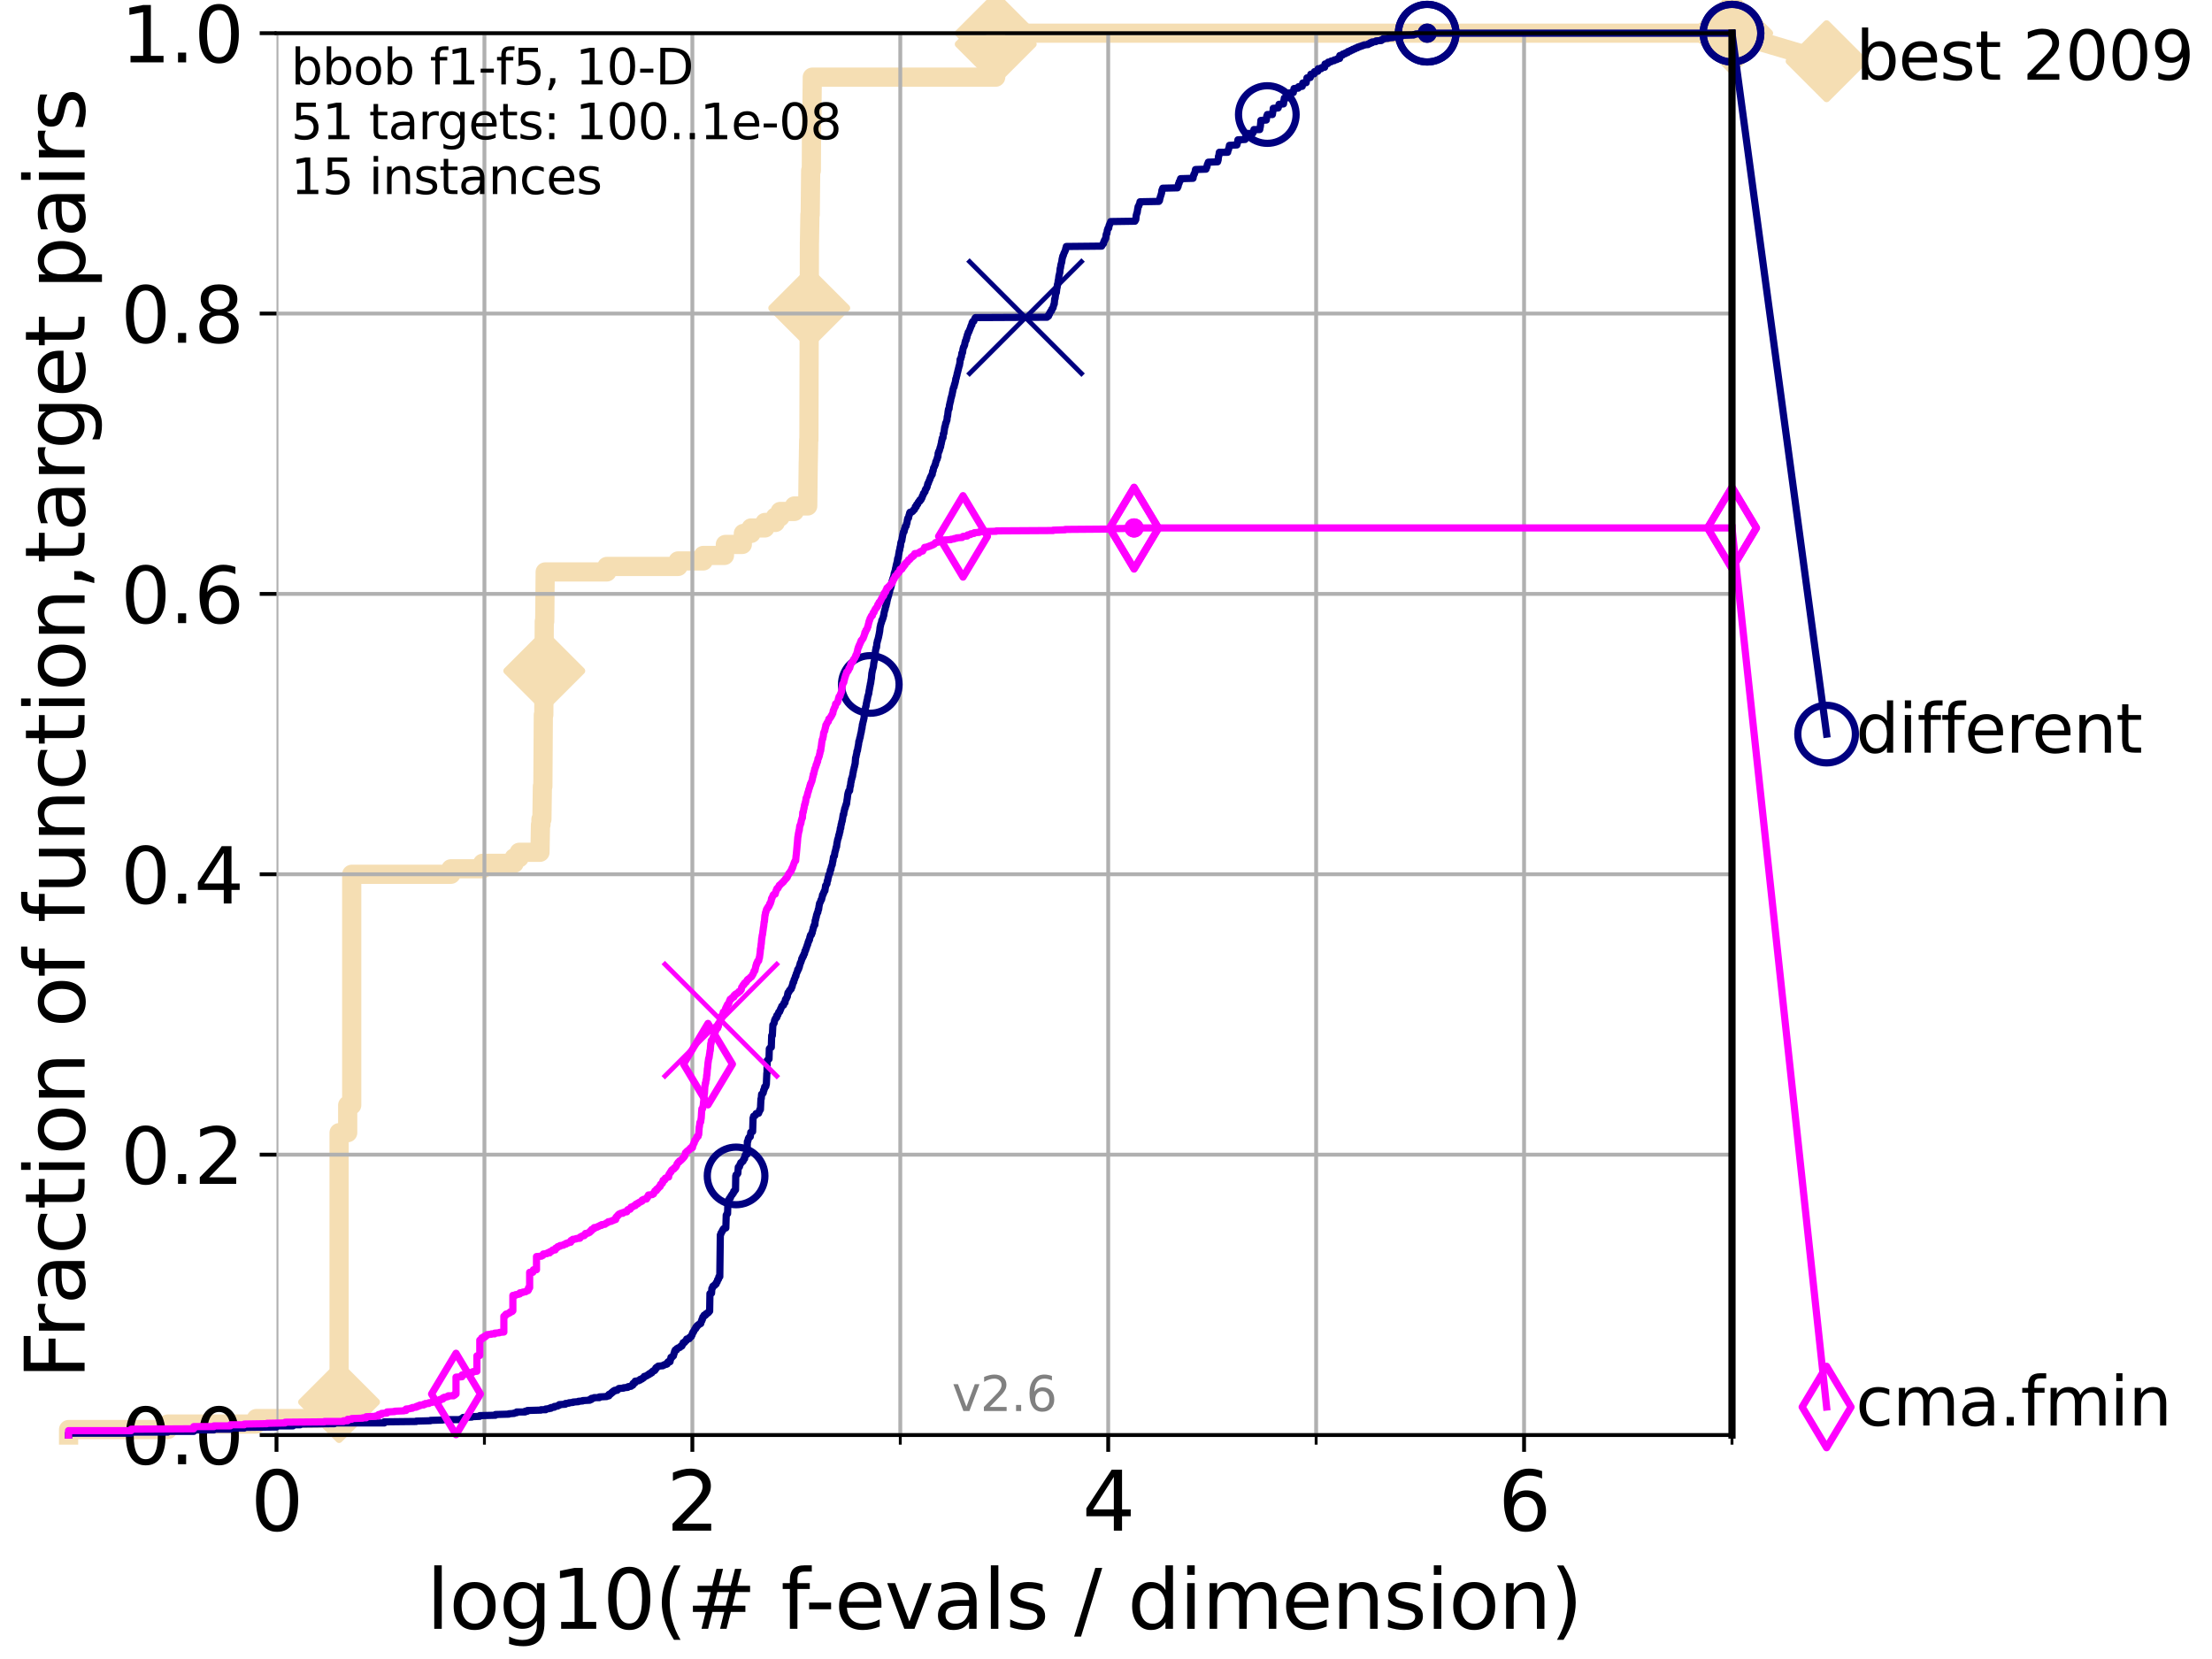 <?xml version="1.0" encoding="utf-8" standalone="no"?>
<!DOCTYPE svg PUBLIC "-//W3C//DTD SVG 1.1//EN"
  "http://www.w3.org/Graphics/SVG/1.1/DTD/svg11.dtd">
<svg height="345.6pt" version="1.1" viewBox="0 0 460.8 345.6" width="460.8pt" xmlns="http://www.w3.org/2000/svg" xmlns:xlink="http://www.w3.org/1999/xlink">
 <defs>
  <style type="text/css">*{stroke-linecap:butt;stroke-linejoin:round;}</style>
 </defs>
 <g id="figure_1">
  <g id="patch_1">
   <path d="M 0 345.6 
L 460.8 345.6 
L 460.8 0 
L 0 0 
z
" style="fill:#ffffff;"/>
  </g>
  <g id="axes_1">
   <g id="patch_2">
    <path d="M 57.6 298.944 
L 360.806 298.944 
L 360.806 6.912 
L 57.6 6.912 
z
" style="fill:#ffffff;"/>
   </g>
   <g id="line2d_1">
    <path d="M 14.285 298.944 
L 14.285 297.799 
L 34.951 297.799 
L 34.951 296.654 
L 53.402 296.654 
L 53.402 295.508 
L 66.441 295.508 
L 66.441 293.218 
L 69.674 293.218 
L 69.674 292.073 
L 70.639 292.073 
L 70.639 235.957 
L 72.432 235.957 
L 72.432 230.231 
L 73.268 230.231 
L 73.268 182.131 
L 93.935 182.131 
L 93.935 180.986 
L 100.535 180.986 
L 100.535 179.841 
L 107.11 179.841 
L 107.11 178.696 
L 108.163 178.696 
L 108.163 177.55 
L 112.488 177.55 
L 112.589 171.824 
L 112.69 171.824 
L 112.69 170.679 
L 112.89 170.679 
L 112.989 163.808 
L 113.088 163.808 
L 113.186 148.92 
L 113.284 148.92 
L 113.381 129.451 
L 113.478 129.451 
L 113.574 119.144 
L 126.421 119.144 
L 126.421 117.999 
L 141.261 117.999 
L 141.261 116.853 
L 146.513 116.853 
L 146.513 115.708 
L 150.919 115.708 
L 150.919 114.563 
L 151.103 114.563 
L 151.103 113.418 
L 154.639 113.418 
L 154.639 112.273 
L 154.854 112.273 
L 154.854 111.127 
L 156.462 111.127 
L 156.462 109.982 
L 159.351 109.982 
L 159.351 108.837 
L 161.527 108.837 
L 161.527 107.692 
L 162.528 107.692 
L 162.528 106.546 
L 165.483 106.546 
L 165.483 105.401 
L 168.264 105.401 
L 168.374 96.239 
L 168.384 96.239 
L 168.462 91.659 
L 168.509 91.659 
L 168.617 50.43 
L 168.627 50.43 
L 168.72 44.704 
L 168.781 44.704 
L 168.878 35.543 
L 169.014 35.543 
L 169.065 24.09 
L 169.13 24.09 
L 169.215 16.074 
L 207.422 16.074 
L 207.425 6.912 
L 360.806 6.912 
L 360.806 6.912 
" style="fill:none;stroke:#f5deb3;stroke-linecap:square;stroke-width:4;"/>
   </g>
   <g id="line2d_2">
    <defs>
     <path d="M -0 7.778 
L 7.778 0 
L 0 -7.778 
L -7.778 -0 
z
" id="m011b37f25d" style="stroke:#f5deb3;stroke-linejoin:miter;stroke-width:1.5;"/>
    </defs>
    <g>
     <use style="fill:#f5deb3;stroke:#f5deb3;stroke-linejoin:miter;stroke-width:1.5;" x="70.639" xlink:href="#m011b37f25d" y="292.073"/>
     <use style="fill:#f5deb3;stroke:#f5deb3;stroke-linejoin:miter;stroke-width:1.5;" x="113.381" xlink:href="#m011b37f25d" y="139.758"/>
     <use style="fill:#f5deb3;stroke:#f5deb3;stroke-linejoin:miter;stroke-width:1.5;" x="168.581" xlink:href="#m011b37f25d" y="64.173"/>
     <use style="fill:#f5deb3;stroke:#f5deb3;stroke-linejoin:miter;stroke-width:1.5;" x="207.425" xlink:href="#m011b37f25d" y="9.202"/>
     <use style="fill:#f5deb3;stroke:#f5deb3;stroke-linejoin:miter;stroke-width:1.5;" x="207.425" xlink:href="#m011b37f25d" y="6.912"/>
     <use style="fill:#f5deb3;stroke:#f5deb3;stroke-linejoin:miter;stroke-width:1.5;" x="360.806" xlink:href="#m011b37f25d" y="6.912"/>
    </g>
   </g>
   <g id="line2d_3">
    <path style="fill:none;stroke:#f5deb3;stroke-linecap:square;stroke-width:4;"/>
    <g/>
   </g>
   <g id="line2d_4">
    <path d="M 360.806 6.912 
L 380.515 12.753 
" style="fill:none;stroke:#f5deb3;stroke-linecap:square;stroke-width:4;"/>
    <g>
     <use style="fill:#f5deb3;stroke:#f5deb3;stroke-linejoin:miter;stroke-width:1.5;" x="360.806" xlink:href="#m011b37f25d" y="6.912"/>
     <use style="fill:#f5deb3;stroke:#f5deb3;stroke-linejoin:miter;stroke-width:1.5;" x="380.515" xlink:href="#m011b37f25d" y="12.753"/>
    </g>
   </g>
   <g id="matplotlib.axis_1">
    <g id="xtick_1">
     <g id="line2d_5">
      <path clip-path="url(#p1b14f8b2da)" d="M 57.6 298.944 
L 57.6 6.912 
" style="fill:none;stroke:#b0b0b0;stroke-linecap:square;stroke-width:0.8;"/>
     </g>
     <g id="line2d_6">
      <defs>
       <path d="M 0 0 
L 0 3.5 
" id="mc68df882a6" style="stroke:#000000;stroke-width:0.8;"/>
      </defs>
      <g>
       <use style="stroke:#000000;stroke-width:0.8;" x="57.6" xlink:href="#mc68df882a6" y="298.944"/>
      </g>
     </g>
     <g id="text_1">
      <!-- 0 -->
      <g transform="translate(52.192 318.861)scale(0.17 -0.17)">
       <defs>
        <path d="M 2034 4250 
Q 1547 4250 1301 3770 
Q 1056 3291 1056 2328 
Q 1056 1369 1301 889 
Q 1547 409 2034 409 
Q 2525 409 2770 889 
Q 3016 1369 3016 2328 
Q 3016 3291 2770 3770 
Q 2525 4250 2034 4250 
z
M 2034 4750 
Q 2819 4750 3233 4129 
Q 3647 3509 3647 2328 
Q 3647 1150 3233 529 
Q 2819 -91 2034 -91 
Q 1250 -91 836 529 
Q 422 1150 422 2328 
Q 422 3509 836 4129 
Q 1250 4750 2034 4750 
z
" id="DejaVuSans-30" transform="scale(0.016)"/>
       </defs>
       <use xlink:href="#DejaVuSans-30"/>
      </g>
     </g>
    </g>
    <g id="xtick_2">
     <g id="line2d_7">
      <path clip-path="url(#p1b14f8b2da)" d="M 144.23 298.944 
L 144.23 6.912 
" style="fill:none;stroke:#b0b0b0;stroke-linecap:square;stroke-width:0.8;"/>
     </g>
     <g id="line2d_8">
      <g>
       <use style="stroke:#000000;stroke-width:0.8;" x="144.23" xlink:href="#mc68df882a6" y="298.944"/>
      </g>
     </g>
     <g id="text_2">
      <!-- 2 -->
      <g transform="translate(138.822 318.861)scale(0.17 -0.17)">
       <defs>
        <path d="M 1228 531 
L 3431 531 
L 3431 0 
L 469 0 
L 469 531 
Q 828 903 1448 1529 
Q 2069 2156 2228 2338 
Q 2531 2678 2651 2914 
Q 2772 3150 2772 3378 
Q 2772 3750 2511 3984 
Q 2250 4219 1831 4219 
Q 1534 4219 1204 4116 
Q 875 4013 500 3803 
L 500 4441 
Q 881 4594 1212 4672 
Q 1544 4750 1819 4750 
Q 2544 4750 2975 4387 
Q 3406 4025 3406 3419 
Q 3406 3131 3298 2873 
Q 3191 2616 2906 2266 
Q 2828 2175 2409 1742 
Q 1991 1309 1228 531 
z
" id="DejaVuSans-32" transform="scale(0.016)"/>
       </defs>
       <use xlink:href="#DejaVuSans-32"/>
      </g>
     </g>
    </g>
    <g id="xtick_3">
     <g id="line2d_9">
      <path clip-path="url(#p1b14f8b2da)" d="M 230.861 298.944 
L 230.861 6.912 
" style="fill:none;stroke:#b0b0b0;stroke-linecap:square;stroke-width:0.8;"/>
     </g>
     <g id="line2d_10">
      <g>
       <use style="stroke:#000000;stroke-width:0.8;" x="230.861" xlink:href="#mc68df882a6" y="298.944"/>
      </g>
     </g>
     <g id="text_3">
      <!-- 4 -->
      <g transform="translate(225.453 318.861)scale(0.17 -0.17)">
       <defs>
        <path d="M 2419 4116 
L 825 1625 
L 2419 1625 
L 2419 4116 
z
M 2253 4666 
L 3047 4666 
L 3047 1625 
L 3713 1625 
L 3713 1100 
L 3047 1100 
L 3047 0 
L 2419 0 
L 2419 1100 
L 313 1100 
L 313 1709 
L 2253 4666 
z
" id="DejaVuSans-34" transform="scale(0.016)"/>
       </defs>
       <use xlink:href="#DejaVuSans-34"/>
      </g>
     </g>
    </g>
    <g id="xtick_4">
     <g id="line2d_11">
      <path clip-path="url(#p1b14f8b2da)" d="M 317.491 298.944 
L 317.491 6.912 
" style="fill:none;stroke:#b0b0b0;stroke-linecap:square;stroke-width:0.8;"/>
     </g>
     <g id="line2d_12">
      <g>
       <use style="stroke:#000000;stroke-width:0.8;" x="317.491" xlink:href="#mc68df882a6" y="298.944"/>
      </g>
     </g>
     <g id="text_4">
      <!-- 6 -->
      <g transform="translate(312.083 318.861)scale(0.17 -0.17)">
       <defs>
        <path d="M 2113 2584 
Q 1688 2584 1439 2293 
Q 1191 2003 1191 1497 
Q 1191 994 1439 701 
Q 1688 409 2113 409 
Q 2538 409 2786 701 
Q 3034 994 3034 1497 
Q 3034 2003 2786 2293 
Q 2538 2584 2113 2584 
z
M 3366 4563 
L 3366 3988 
Q 3128 4100 2886 4159 
Q 2644 4219 2406 4219 
Q 1781 4219 1451 3797 
Q 1122 3375 1075 2522 
Q 1259 2794 1537 2939 
Q 1816 3084 2150 3084 
Q 2853 3084 3261 2657 
Q 3669 2231 3669 1497 
Q 3669 778 3244 343 
Q 2819 -91 2113 -91 
Q 1303 -91 875 529 
Q 447 1150 447 2328 
Q 447 3434 972 4092 
Q 1497 4750 2381 4750 
Q 2619 4750 2861 4703 
Q 3103 4656 3366 4563 
z
" id="DejaVuSans-36" transform="scale(0.016)"/>
       </defs>
       <use xlink:href="#DejaVuSans-36"/>
      </g>
     </g>
    </g>
    <g id="xtick_5">
     <g id="line2d_13">
      <path clip-path="url(#p1b14f8b2da)" d="M 100.915 298.944 
L 100.915 6.912 
" style="fill:none;stroke:#b0b0b0;stroke-linecap:square;stroke-width:0.8;"/>
     </g>
     <g id="line2d_14">
      <defs>
       <path d="M 0 0 
L 0 2 
" id="m8bde7dc66a" style="stroke:#000000;stroke-width:0.6;"/>
      </defs>
      <g>
       <use style="stroke:#000000;stroke-width:0.6;" x="100.915" xlink:href="#m8bde7dc66a" y="298.944"/>
      </g>
     </g>
    </g>
    <g id="xtick_6">
     <g id="line2d_15">
      <path clip-path="url(#p1b14f8b2da)" d="M 187.546 298.944 
L 187.546 6.912 
" style="fill:none;stroke:#b0b0b0;stroke-linecap:square;stroke-width:0.8;"/>
     </g>
     <g id="line2d_16">
      <g>
       <use style="stroke:#000000;stroke-width:0.6;" x="187.546" xlink:href="#m8bde7dc66a" y="298.944"/>
      </g>
     </g>
    </g>
    <g id="xtick_7">
     <g id="line2d_17">
      <path clip-path="url(#p1b14f8b2da)" d="M 274.176 298.944 
L 274.176 6.912 
" style="fill:none;stroke:#b0b0b0;stroke-linecap:square;stroke-width:0.8;"/>
     </g>
     <g id="line2d_18">
      <g>
       <use style="stroke:#000000;stroke-width:0.6;" x="274.176" xlink:href="#m8bde7dc66a" y="298.944"/>
      </g>
     </g>
    </g>
    <g id="xtick_8">
     <g id="line2d_19">
      <path clip-path="url(#p1b14f8b2da)" d="M 360.806 298.944 
L 360.806 6.912 
" style="fill:none;stroke:#b0b0b0;stroke-linecap:square;stroke-width:0.8;"/>
     </g>
     <g id="line2d_20">
      <g>
       <use style="stroke:#000000;stroke-width:0.6;" x="360.806" xlink:href="#m8bde7dc66a" y="298.944"/>
      </g>
     </g>
    </g>
    <g id="text_5">
     <!-- log10(# f-evals / dimension) -->
     <g transform="translate(88.823 339.314)scale(0.17 -0.17)">
      <defs>
       <path d="M 603 4863 
L 1178 4863 
L 1178 0 
L 603 0 
L 603 4863 
z
" id="DejaVuSans-6c" transform="scale(0.016)"/>
       <path d="M 1959 3097 
Q 1497 3097 1228 2736 
Q 959 2375 959 1747 
Q 959 1119 1226 758 
Q 1494 397 1959 397 
Q 2419 397 2687 759 
Q 2956 1122 2956 1747 
Q 2956 2369 2687 2733 
Q 2419 3097 1959 3097 
z
M 1959 3584 
Q 2709 3584 3137 3096 
Q 3566 2609 3566 1747 
Q 3566 888 3137 398 
Q 2709 -91 1959 -91 
Q 1206 -91 779 398 
Q 353 888 353 1747 
Q 353 2609 779 3096 
Q 1206 3584 1959 3584 
z
" id="DejaVuSans-6f" transform="scale(0.016)"/>
       <path d="M 2906 1791 
Q 2906 2416 2648 2759 
Q 2391 3103 1925 3103 
Q 1463 3103 1205 2759 
Q 947 2416 947 1791 
Q 947 1169 1205 825 
Q 1463 481 1925 481 
Q 2391 481 2648 825 
Q 2906 1169 2906 1791 
z
M 3481 434 
Q 3481 -459 3084 -895 
Q 2688 -1331 1869 -1331 
Q 1566 -1331 1297 -1286 
Q 1028 -1241 775 -1147 
L 775 -588 
Q 1028 -725 1275 -790 
Q 1522 -856 1778 -856 
Q 2344 -856 2625 -561 
Q 2906 -266 2906 331 
L 2906 616 
Q 2728 306 2450 153 
Q 2172 0 1784 0 
Q 1141 0 747 490 
Q 353 981 353 1791 
Q 353 2603 747 3093 
Q 1141 3584 1784 3584 
Q 2172 3584 2450 3431 
Q 2728 3278 2906 2969 
L 2906 3500 
L 3481 3500 
L 3481 434 
z
" id="DejaVuSans-67" transform="scale(0.016)"/>
       <path d="M 794 531 
L 1825 531 
L 1825 4091 
L 703 3866 
L 703 4441 
L 1819 4666 
L 2450 4666 
L 2450 531 
L 3481 531 
L 3481 0 
L 794 0 
L 794 531 
z
" id="DejaVuSans-31" transform="scale(0.016)"/>
       <path d="M 1984 4856 
Q 1566 4138 1362 3434 
Q 1159 2731 1159 2009 
Q 1159 1288 1364 580 
Q 1569 -128 1984 -844 
L 1484 -844 
Q 1016 -109 783 600 
Q 550 1309 550 2009 
Q 550 2706 781 3412 
Q 1013 4119 1484 4856 
L 1984 4856 
z
" id="DejaVuSans-28" transform="scale(0.016)"/>
       <path d="M 3272 2816 
L 2363 2816 
L 2100 1772 
L 3016 1772 
L 3272 2816 
z
M 2803 4594 
L 2478 3297 
L 3391 3297 
L 3719 4594 
L 4219 4594 
L 3897 3297 
L 4872 3297 
L 4872 2816 
L 3775 2816 
L 3519 1772 
L 4513 1772 
L 4513 1294 
L 3397 1294 
L 3072 0 
L 2572 0 
L 2894 1294 
L 1978 1294 
L 1656 0 
L 1153 0 
L 1478 1294 
L 494 1294 
L 494 1772 
L 1594 1772 
L 1856 2816 
L 850 2816 
L 850 3297 
L 1978 3297 
L 2297 4594 
L 2803 4594 
z
" id="DejaVuSans-23" transform="scale(0.016)"/>
       <path id="DejaVuSans-20" transform="scale(0.016)"/>
       <path d="M 2375 4863 
L 2375 4384 
L 1825 4384 
Q 1516 4384 1395 4259 
Q 1275 4134 1275 3809 
L 1275 3500 
L 2222 3500 
L 2222 3053 
L 1275 3053 
L 1275 0 
L 697 0 
L 697 3053 
L 147 3053 
L 147 3500 
L 697 3500 
L 697 3744 
Q 697 4328 969 4595 
Q 1241 4863 1831 4863 
L 2375 4863 
z
" id="DejaVuSans-66" transform="scale(0.016)"/>
       <path d="M 313 2009 
L 1997 2009 
L 1997 1497 
L 313 1497 
L 313 2009 
z
" id="DejaVuSans-2d" transform="scale(0.016)"/>
       <path d="M 3597 1894 
L 3597 1613 
L 953 1613 
Q 991 1019 1311 708 
Q 1631 397 2203 397 
Q 2534 397 2845 478 
Q 3156 559 3463 722 
L 3463 178 
Q 3153 47 2828 -22 
Q 2503 -91 2169 -91 
Q 1331 -91 842 396 
Q 353 884 353 1716 
Q 353 2575 817 3079 
Q 1281 3584 2069 3584 
Q 2775 3584 3186 3129 
Q 3597 2675 3597 1894 
z
M 3022 2063 
Q 3016 2534 2758 2815 
Q 2500 3097 2075 3097 
Q 1594 3097 1305 2825 
Q 1016 2553 972 2059 
L 3022 2063 
z
" id="DejaVuSans-65" transform="scale(0.016)"/>
       <path d="M 191 3500 
L 800 3500 
L 1894 563 
L 2988 3500 
L 3597 3500 
L 2284 0 
L 1503 0 
L 191 3500 
z
" id="DejaVuSans-76" transform="scale(0.016)"/>
       <path d="M 2194 1759 
Q 1497 1759 1228 1600 
Q 959 1441 959 1056 
Q 959 750 1161 570 
Q 1363 391 1709 391 
Q 2188 391 2477 730 
Q 2766 1069 2766 1631 
L 2766 1759 
L 2194 1759 
z
M 3341 1997 
L 3341 0 
L 2766 0 
L 2766 531 
Q 2569 213 2275 61 
Q 1981 -91 1556 -91 
Q 1019 -91 701 211 
Q 384 513 384 1019 
Q 384 1609 779 1909 
Q 1175 2209 1959 2209 
L 2766 2209 
L 2766 2266 
Q 2766 2663 2505 2880 
Q 2244 3097 1772 3097 
Q 1472 3097 1187 3025 
Q 903 2953 641 2809 
L 641 3341 
Q 956 3463 1253 3523 
Q 1550 3584 1831 3584 
Q 2591 3584 2966 3190 
Q 3341 2797 3341 1997 
z
" id="DejaVuSans-61" transform="scale(0.016)"/>
       <path d="M 2834 3397 
L 2834 2853 
Q 2591 2978 2328 3040 
Q 2066 3103 1784 3103 
Q 1356 3103 1142 2972 
Q 928 2841 928 2578 
Q 928 2378 1081 2264 
Q 1234 2150 1697 2047 
L 1894 2003 
Q 2506 1872 2764 1633 
Q 3022 1394 3022 966 
Q 3022 478 2636 193 
Q 2250 -91 1575 -91 
Q 1294 -91 989 -36 
Q 684 19 347 128 
L 347 722 
Q 666 556 975 473 
Q 1284 391 1588 391 
Q 1994 391 2212 530 
Q 2431 669 2431 922 
Q 2431 1156 2273 1281 
Q 2116 1406 1581 1522 
L 1381 1569 
Q 847 1681 609 1914 
Q 372 2147 372 2553 
Q 372 3047 722 3315 
Q 1072 3584 1716 3584 
Q 2034 3584 2315 3537 
Q 2597 3491 2834 3397 
z
" id="DejaVuSans-73" transform="scale(0.016)"/>
       <path d="M 1625 4666 
L 2156 4666 
L 531 -594 
L 0 -594 
L 1625 4666 
z
" id="DejaVuSans-2f" transform="scale(0.016)"/>
       <path d="M 2906 2969 
L 2906 4863 
L 3481 4863 
L 3481 0 
L 2906 0 
L 2906 525 
Q 2725 213 2448 61 
Q 2172 -91 1784 -91 
Q 1150 -91 751 415 
Q 353 922 353 1747 
Q 353 2572 751 3078 
Q 1150 3584 1784 3584 
Q 2172 3584 2448 3432 
Q 2725 3281 2906 2969 
z
M 947 1747 
Q 947 1113 1208 752 
Q 1469 391 1925 391 
Q 2381 391 2643 752 
Q 2906 1113 2906 1747 
Q 2906 2381 2643 2742 
Q 2381 3103 1925 3103 
Q 1469 3103 1208 2742 
Q 947 2381 947 1747 
z
" id="DejaVuSans-64" transform="scale(0.016)"/>
       <path d="M 603 3500 
L 1178 3500 
L 1178 0 
L 603 0 
L 603 3500 
z
M 603 4863 
L 1178 4863 
L 1178 4134 
L 603 4134 
L 603 4863 
z
" id="DejaVuSans-69" transform="scale(0.016)"/>
       <path d="M 3328 2828 
Q 3544 3216 3844 3400 
Q 4144 3584 4550 3584 
Q 5097 3584 5394 3201 
Q 5691 2819 5691 2113 
L 5691 0 
L 5113 0 
L 5113 2094 
Q 5113 2597 4934 2840 
Q 4756 3084 4391 3084 
Q 3944 3084 3684 2787 
Q 3425 2491 3425 1978 
L 3425 0 
L 2847 0 
L 2847 2094 
Q 2847 2600 2669 2842 
Q 2491 3084 2119 3084 
Q 1678 3084 1418 2786 
Q 1159 2488 1159 1978 
L 1159 0 
L 581 0 
L 581 3500 
L 1159 3500 
L 1159 2956 
Q 1356 3278 1631 3431 
Q 1906 3584 2284 3584 
Q 2666 3584 2933 3390 
Q 3200 3197 3328 2828 
z
" id="DejaVuSans-6d" transform="scale(0.016)"/>
       <path d="M 3513 2113 
L 3513 0 
L 2938 0 
L 2938 2094 
Q 2938 2591 2744 2837 
Q 2550 3084 2163 3084 
Q 1697 3084 1428 2787 
Q 1159 2491 1159 1978 
L 1159 0 
L 581 0 
L 581 3500 
L 1159 3500 
L 1159 2956 
Q 1366 3272 1645 3428 
Q 1925 3584 2291 3584 
Q 2894 3584 3203 3211 
Q 3513 2838 3513 2113 
z
" id="DejaVuSans-6e" transform="scale(0.016)"/>
       <path d="M 513 4856 
L 1013 4856 
Q 1481 4119 1714 3412 
Q 1947 2706 1947 2009 
Q 1947 1309 1714 600 
Q 1481 -109 1013 -844 
L 513 -844 
Q 928 -128 1133 580 
Q 1338 1288 1338 2009 
Q 1338 2731 1133 3434 
Q 928 4138 513 4856 
z
" id="DejaVuSans-29" transform="scale(0.016)"/>
      </defs>
      <use xlink:href="#DejaVuSans-6c"/>
      <use x="27.783" xlink:href="#DejaVuSans-6f"/>
      <use x="88.965" xlink:href="#DejaVuSans-67"/>
      <use x="152.441" xlink:href="#DejaVuSans-31"/>
      <use x="216.064" xlink:href="#DejaVuSans-30"/>
      <use x="279.688" xlink:href="#DejaVuSans-28"/>
      <use x="318.701" xlink:href="#DejaVuSans-23"/>
      <use x="402.49" xlink:href="#DejaVuSans-20"/>
      <use x="434.277" xlink:href="#DejaVuSans-66"/>
      <use x="463.982" xlink:href="#DejaVuSans-2d"/>
      <use x="500.066" xlink:href="#DejaVuSans-65"/>
      <use x="561.59" xlink:href="#DejaVuSans-76"/>
      <use x="620.77" xlink:href="#DejaVuSans-61"/>
      <use x="682.049" xlink:href="#DejaVuSans-6c"/>
      <use x="709.832" xlink:href="#DejaVuSans-73"/>
      <use x="761.932" xlink:href="#DejaVuSans-20"/>
      <use x="793.719" xlink:href="#DejaVuSans-2f"/>
      <use x="827.41" xlink:href="#DejaVuSans-20"/>
      <use x="859.197" xlink:href="#DejaVuSans-64"/>
      <use x="922.674" xlink:href="#DejaVuSans-69"/>
      <use x="950.457" xlink:href="#DejaVuSans-6d"/>
      <use x="1047.869" xlink:href="#DejaVuSans-65"/>
      <use x="1109.393" xlink:href="#DejaVuSans-6e"/>
      <use x="1172.771" xlink:href="#DejaVuSans-73"/>
      <use x="1224.871" xlink:href="#DejaVuSans-69"/>
      <use x="1252.654" xlink:href="#DejaVuSans-6f"/>
      <use x="1313.836" xlink:href="#DejaVuSans-6e"/>
      <use x="1377.215" xlink:href="#DejaVuSans-29"/>
     </g>
    </g>
   </g>
   <g id="matplotlib.axis_2">
    <g id="ytick_1">
     <g id="line2d_21">
      <path clip-path="url(#p1b14f8b2da)" d="M 57.6 298.944 
L 360.806 298.944 
" style="fill:none;stroke:#b0b0b0;stroke-linecap:square;stroke-width:0.8;"/>
     </g>
     <g id="line2d_22">
      <defs>
       <path d="M 0 0 
L -3.5 0 
" id="m039f4f711d" style="stroke:#000000;stroke-width:0.8;"/>
      </defs>
      <g>
       <use style="stroke:#000000;stroke-width:0.8;" x="57.6" xlink:href="#m039f4f711d" y="298.944"/>
      </g>
     </g>
     <g id="text_6">
      <!-- 0.0 -->
      <g transform="translate(25.155 305.023)scale(0.16 -0.16)">
       <defs>
        <path d="M 684 794 
L 1344 794 
L 1344 0 
L 684 0 
L 684 794 
z
" id="DejaVuSans-2e" transform="scale(0.016)"/>
       </defs>
       <use xlink:href="#DejaVuSans-30"/>
       <use x="63.623" xlink:href="#DejaVuSans-2e"/>
       <use x="95.41" xlink:href="#DejaVuSans-30"/>
      </g>
     </g>
    </g>
    <g id="ytick_2">
     <g id="line2d_23">
      <path clip-path="url(#p1b14f8b2da)" d="M 57.6 240.538 
L 360.806 240.538 
" style="fill:none;stroke:#b0b0b0;stroke-linecap:square;stroke-width:0.8;"/>
     </g>
     <g id="line2d_24">
      <g>
       <use style="stroke:#000000;stroke-width:0.8;" x="57.6" xlink:href="#m039f4f711d" y="240.538"/>
      </g>
     </g>
     <g id="text_7">
      <!-- 0.2 -->
      <g transform="translate(25.155 246.616)scale(0.16 -0.16)">
       <use xlink:href="#DejaVuSans-30"/>
       <use x="63.623" xlink:href="#DejaVuSans-2e"/>
       <use x="95.41" xlink:href="#DejaVuSans-32"/>
      </g>
     </g>
    </g>
    <g id="ytick_3">
     <g id="line2d_25">
      <path clip-path="url(#p1b14f8b2da)" d="M 57.6 182.131 
L 360.806 182.131 
" style="fill:none;stroke:#b0b0b0;stroke-linecap:square;stroke-width:0.8;"/>
     </g>
     <g id="line2d_26">
      <g>
       <use style="stroke:#000000;stroke-width:0.8;" x="57.6" xlink:href="#m039f4f711d" y="182.131"/>
      </g>
     </g>
     <g id="text_8">
      <!-- 0.4 -->
      <g transform="translate(25.155 188.21)scale(0.16 -0.16)">
       <use xlink:href="#DejaVuSans-30"/>
       <use x="63.623" xlink:href="#DejaVuSans-2e"/>
       <use x="95.41" xlink:href="#DejaVuSans-34"/>
      </g>
     </g>
    </g>
    <g id="ytick_4">
     <g id="line2d_27">
      <path clip-path="url(#p1b14f8b2da)" d="M 57.6 123.725 
L 360.806 123.725 
" style="fill:none;stroke:#b0b0b0;stroke-linecap:square;stroke-width:0.8;"/>
     </g>
     <g id="line2d_28">
      <g>
       <use style="stroke:#000000;stroke-width:0.8;" x="57.6" xlink:href="#m039f4f711d" y="123.725"/>
      </g>
     </g>
     <g id="text_9">
      <!-- 0.6 -->
      <g transform="translate(25.155 129.804)scale(0.16 -0.16)">
       <use xlink:href="#DejaVuSans-30"/>
       <use x="63.623" xlink:href="#DejaVuSans-2e"/>
       <use x="95.41" xlink:href="#DejaVuSans-36"/>
      </g>
     </g>
    </g>
    <g id="ytick_5">
     <g id="line2d_29">
      <path clip-path="url(#p1b14f8b2da)" d="M 57.6 65.318 
L 360.806 65.318 
" style="fill:none;stroke:#b0b0b0;stroke-linecap:square;stroke-width:0.8;"/>
     </g>
     <g id="line2d_30">
      <g>
       <use style="stroke:#000000;stroke-width:0.8;" x="57.6" xlink:href="#m039f4f711d" y="65.318"/>
      </g>
     </g>
     <g id="text_10">
      <!-- 0.8 -->
      <g transform="translate(25.155 71.397)scale(0.16 -0.16)">
       <defs>
        <path d="M 2034 2216 
Q 1584 2216 1326 1975 
Q 1069 1734 1069 1313 
Q 1069 891 1326 650 
Q 1584 409 2034 409 
Q 2484 409 2743 651 
Q 3003 894 3003 1313 
Q 3003 1734 2745 1975 
Q 2488 2216 2034 2216 
z
M 1403 2484 
Q 997 2584 770 2862 
Q 544 3141 544 3541 
Q 544 4100 942 4425 
Q 1341 4750 2034 4750 
Q 2731 4750 3128 4425 
Q 3525 4100 3525 3541 
Q 3525 3141 3298 2862 
Q 3072 2584 2669 2484 
Q 3125 2378 3379 2068 
Q 3634 1759 3634 1313 
Q 3634 634 3220 271 
Q 2806 -91 2034 -91 
Q 1263 -91 848 271 
Q 434 634 434 1313 
Q 434 1759 690 2068 
Q 947 2378 1403 2484 
z
M 1172 3481 
Q 1172 3119 1398 2916 
Q 1625 2713 2034 2713 
Q 2441 2713 2670 2916 
Q 2900 3119 2900 3481 
Q 2900 3844 2670 4047 
Q 2441 4250 2034 4250 
Q 1625 4250 1398 4047 
Q 1172 3844 1172 3481 
z
" id="DejaVuSans-38" transform="scale(0.016)"/>
       </defs>
       <use xlink:href="#DejaVuSans-30"/>
       <use x="63.623" xlink:href="#DejaVuSans-2e"/>
       <use x="95.41" xlink:href="#DejaVuSans-38"/>
      </g>
     </g>
    </g>
    <g id="ytick_6">
     <g id="line2d_31">
      <path clip-path="url(#p1b14f8b2da)" d="M 57.6 6.912 
L 360.806 6.912 
" style="fill:none;stroke:#b0b0b0;stroke-linecap:square;stroke-width:0.8;"/>
     </g>
     <g id="line2d_32">
      <g>
       <use style="stroke:#000000;stroke-width:0.8;" x="57.6" xlink:href="#m039f4f711d" y="6.912"/>
      </g>
     </g>
     <g id="text_11">
      <!-- 1.0 -->
      <g transform="translate(25.155 12.991)scale(0.16 -0.16)">
       <use xlink:href="#DejaVuSans-31"/>
       <use x="63.623" xlink:href="#DejaVuSans-2e"/>
       <use x="95.41" xlink:href="#DejaVuSans-30"/>
      </g>
     </g>
    </g>
    <g id="text_12">
     <!-- Fraction of function,target pairs -->
     <g transform="translate(17.62 287.313)rotate(-90)scale(0.17 -0.17)">
      <defs>
       <path d="M 628 4666 
L 3309 4666 
L 3309 4134 
L 1259 4134 
L 1259 2759 
L 3109 2759 
L 3109 2228 
L 1259 2228 
L 1259 0 
L 628 0 
L 628 4666 
z
" id="DejaVuSans-46" transform="scale(0.016)"/>
       <path d="M 2631 2963 
Q 2534 3019 2420 3045 
Q 2306 3072 2169 3072 
Q 1681 3072 1420 2755 
Q 1159 2438 1159 1844 
L 1159 0 
L 581 0 
L 581 3500 
L 1159 3500 
L 1159 2956 
Q 1341 3275 1631 3429 
Q 1922 3584 2338 3584 
Q 2397 3584 2469 3576 
Q 2541 3569 2628 3553 
L 2631 2963 
z
" id="DejaVuSans-72" transform="scale(0.016)"/>
       <path d="M 3122 3366 
L 3122 2828 
Q 2878 2963 2633 3030 
Q 2388 3097 2138 3097 
Q 1578 3097 1268 2742 
Q 959 2388 959 1747 
Q 959 1106 1268 751 
Q 1578 397 2138 397 
Q 2388 397 2633 464 
Q 2878 531 3122 666 
L 3122 134 
Q 2881 22 2623 -34 
Q 2366 -91 2075 -91 
Q 1284 -91 818 406 
Q 353 903 353 1747 
Q 353 2603 823 3093 
Q 1294 3584 2113 3584 
Q 2378 3584 2631 3529 
Q 2884 3475 3122 3366 
z
" id="DejaVuSans-63" transform="scale(0.016)"/>
       <path d="M 1172 4494 
L 1172 3500 
L 2356 3500 
L 2356 3053 
L 1172 3053 
L 1172 1153 
Q 1172 725 1289 603 
Q 1406 481 1766 481 
L 2356 481 
L 2356 0 
L 1766 0 
Q 1100 0 847 248 
Q 594 497 594 1153 
L 594 3053 
L 172 3053 
L 172 3500 
L 594 3500 
L 594 4494 
L 1172 4494 
z
" id="DejaVuSans-74" transform="scale(0.016)"/>
       <path d="M 544 1381 
L 544 3500 
L 1119 3500 
L 1119 1403 
Q 1119 906 1312 657 
Q 1506 409 1894 409 
Q 2359 409 2629 706 
Q 2900 1003 2900 1516 
L 2900 3500 
L 3475 3500 
L 3475 0 
L 2900 0 
L 2900 538 
Q 2691 219 2414 64 
Q 2138 -91 1772 -91 
Q 1169 -91 856 284 
Q 544 659 544 1381 
z
M 1991 3584 
L 1991 3584 
z
" id="DejaVuSans-75" transform="scale(0.016)"/>
       <path d="M 750 794 
L 1409 794 
L 1409 256 
L 897 -744 
L 494 -744 
L 750 256 
L 750 794 
z
" id="DejaVuSans-2c" transform="scale(0.016)"/>
       <path d="M 1159 525 
L 1159 -1331 
L 581 -1331 
L 581 3500 
L 1159 3500 
L 1159 2969 
Q 1341 3281 1617 3432 
Q 1894 3584 2278 3584 
Q 2916 3584 3314 3078 
Q 3713 2572 3713 1747 
Q 3713 922 3314 415 
Q 2916 -91 2278 -91 
Q 1894 -91 1617 61 
Q 1341 213 1159 525 
z
M 3116 1747 
Q 3116 2381 2855 2742 
Q 2594 3103 2138 3103 
Q 1681 3103 1420 2742 
Q 1159 2381 1159 1747 
Q 1159 1113 1420 752 
Q 1681 391 2138 391 
Q 2594 391 2855 752 
Q 3116 1113 3116 1747 
z
" id="DejaVuSans-70" transform="scale(0.016)"/>
      </defs>
      <use xlink:href="#DejaVuSans-46"/>
      <use x="50.27" xlink:href="#DejaVuSans-72"/>
      <use x="91.383" xlink:href="#DejaVuSans-61"/>
      <use x="152.662" xlink:href="#DejaVuSans-63"/>
      <use x="207.643" xlink:href="#DejaVuSans-74"/>
      <use x="246.852" xlink:href="#DejaVuSans-69"/>
      <use x="274.635" xlink:href="#DejaVuSans-6f"/>
      <use x="335.816" xlink:href="#DejaVuSans-6e"/>
      <use x="399.195" xlink:href="#DejaVuSans-20"/>
      <use x="430.982" xlink:href="#DejaVuSans-6f"/>
      <use x="492.164" xlink:href="#DejaVuSans-66"/>
      <use x="527.369" xlink:href="#DejaVuSans-20"/>
      <use x="559.156" xlink:href="#DejaVuSans-66"/>
      <use x="594.361" xlink:href="#DejaVuSans-75"/>
      <use x="657.74" xlink:href="#DejaVuSans-6e"/>
      <use x="721.119" xlink:href="#DejaVuSans-63"/>
      <use x="776.1" xlink:href="#DejaVuSans-74"/>
      <use x="815.309" xlink:href="#DejaVuSans-69"/>
      <use x="843.092" xlink:href="#DejaVuSans-6f"/>
      <use x="904.273" xlink:href="#DejaVuSans-6e"/>
      <use x="967.652" xlink:href="#DejaVuSans-2c"/>
      <use x="999.439" xlink:href="#DejaVuSans-74"/>
      <use x="1038.648" xlink:href="#DejaVuSans-61"/>
      <use x="1099.928" xlink:href="#DejaVuSans-72"/>
      <use x="1139.291" xlink:href="#DejaVuSans-67"/>
      <use x="1202.768" xlink:href="#DejaVuSans-65"/>
      <use x="1264.291" xlink:href="#DejaVuSans-74"/>
      <use x="1303.5" xlink:href="#DejaVuSans-20"/>
      <use x="1335.287" xlink:href="#DejaVuSans-70"/>
      <use x="1398.764" xlink:href="#DejaVuSans-61"/>
      <use x="1460.043" xlink:href="#DejaVuSans-69"/>
      <use x="1487.826" xlink:href="#DejaVuSans-72"/>
      <use x="1528.939" xlink:href="#DejaVuSans-73"/>
     </g>
    </g>
   </g>
   <g id="line2d_33">
    <defs>
     <path d="M 0 1.5 
C 0.398 1.5 0.779 1.342 1.061 1.061 
C 1.342 0.779 1.5 0.398 1.5 0 
C 1.5 -0.398 1.342 -0.779 1.061 -1.061 
C 0.779 -1.342 0.398 -1.5 0 -1.5 
C -0.398 -1.5 -0.779 -1.342 -1.061 -1.061 
C -1.342 -0.779 -1.5 -0.398 -1.5 0 
C -1.5 0.398 -1.342 0.779 -1.061 1.061 
C -0.779 1.342 -0.398 1.5 0 1.5 
z
" id="m41be968c5b" style="stroke:#f5deb3;"/>
    </defs>
    <g>
     <use style="fill:#f5deb3;stroke:#f5deb3;" x="207.425" xlink:href="#m41be968c5b" y="6.912"/>
     <use style="fill:#f5deb3;stroke:#f5deb3;" x="207.425" xlink:href="#m41be968c5b" y="6.912"/>
    </g>
   </g>
   <g id="line2d_34">
    <defs>
     <path d="M 0 1.5 
C 0.398 1.5 0.779 1.342 1.061 1.061 
C 1.342 0.779 1.5 0.398 1.5 0 
C 1.5 -0.398 1.342 -0.779 1.061 -1.061 
C 0.779 -1.342 0.398 -1.5 0 -1.5 
C -0.398 -1.5 -0.779 -1.342 -1.061 -1.061 
C -1.342 -0.779 -1.5 -0.398 -1.5 0 
C -1.5 0.398 -1.342 0.779 -1.061 1.061 
C -0.779 1.342 -0.398 1.5 0 1.5 
z
" id="m3415dde109" style="stroke:#000080;"/>
    </defs>
    <g>
     <use style="fill:#000080;stroke:#000080;" x="297.309" xlink:href="#m3415dde109" y="6.912"/>
     <use style="fill:#000080;stroke:#000080;" x="297.309" xlink:href="#m3415dde109" y="6.912"/>
    </g>
   </g>
   <g id="line2d_35">
    <path d="M 14.285 298.944 
L 14.285 298.562 
L 27.324 298.562 
L 27.324 298.333 
L 34.951 298.333 
L 34.951 298.181 
L 40.363 298.181 
L 40.363 297.875 
L 44.561 297.875 
L 44.561 297.722 
L 47.991 297.722 
L 47.991 297.493 
L 50.89 297.493 
L 50.89 297.341 
L 57.6 297.264 
L 57.6 297.035 
L 61.03 297.035 
L 61.03 296.806 
L 62.535 296.806 
L 62.535 296.654 
L 69.674 296.577 
L 69.674 296.425 
L 80.06 296.425 
L 80.06 296.195 
L 86.712 296.119 
L 86.712 296.043 
L 89.669 295.966 
L 89.669 295.89 
L 92.224 295.814 
L 92.224 295.737 
L 95.999 295.737 
L 95.999 295.585 
L 96.481 295.585 
L 96.481 295.279 
L 98.295 295.203 
L 98.295 295.127 
L 99.95 295.05 
L 99.95 294.898 
L 103.214 294.821 
L 103.214 294.668 
L 105.995 294.592 
L 105.995 294.516 
L 107.11 294.439 
L 107.11 294.363 
L 107.644 294.287 
L 107.644 294.134 
L 109.401 294.134 
L 109.401 293.981 
L 109.874 293.981 
L 109.874 293.829 
L 112.69 293.752 
L 112.69 293.676 
L 113.67 293.676 
L 113.67 293.523 
L 114.419 293.447 
L 114.419 293.371 
L 114.782 293.371 
L 114.782 293.218 
L 115.489 293.142 
L 115.489 292.989 
L 116.17 292.912 
L 116.17 292.836 
L 116.502 292.76 
L 116.502 292.607 
L 117.772 292.531 
L 117.772 292.378 
L 118.525 292.302 
L 118.525 292.225 
L 119.39 292.149 
L 119.39 292.073 
L 120.484 291.996 
L 120.484 291.92 
L 121.393 291.844 
L 121.393 291.767 
L 122.855 291.691 
L 122.855 291.538 
L 123.203 291.538 
L 123.203 291.309 
L 123.77 291.233 
L 123.77 291.156 
L 124.854 291.156 
L 124.854 291.004 
L 126.372 290.927 
L 126.372 290.851 
L 126.852 290.775 
L 126.852 290.469 
L 127.227 290.393 
L 127.32 290.164 
L 127.504 290.164 
L 127.504 290.011 
L 127.686 290.011 
L 127.777 289.782 
L 128.045 289.782 
L 128.045 289.63 
L 128.571 289.63 
L 128.571 289.477 
L 128.829 289.4 
L 128.914 289.248 
L 129.907 289.171 
L 129.907 289.095 
L 130.773 289.019 
L 130.85 288.866 
L 131.453 288.79 
L 131.527 288.637 
L 131.82 288.561 
L 131.893 288.179 
L 132.252 288.103 
L 132.323 287.721 
L 133.018 287.644 
L 133.018 287.568 
L 133.357 287.492 
L 133.357 287.339 
L 133.755 287.263 
L 133.82 287.11 
L 134.08 287.034 
L 134.145 286.881 
L 134.209 286.881 
L 134.209 286.728 
L 134.652 286.652 
L 134.652 286.576 
L 134.901 286.499 
L 134.901 286.423 
L 135.207 286.347 
L 135.207 286.194 
L 135.569 286.117 
L 135.569 285.965 
L 135.806 285.965 
L 135.864 285.736 
L 136.04 285.659 
L 136.04 285.583 
L 136.385 285.507 
L 136.385 285.354 
L 136.499 285.354 
L 136.499 285.201 
L 136.612 285.201 
L 136.612 284.972 
L 136.781 284.896 
L 136.781 284.82 
L 137.058 284.743 
L 137.113 284.591 
L 138.077 284.514 
L 138.077 284.438 
L 138.387 284.361 
L 138.387 284.285 
L 138.844 284.209 
L 138.844 284.132 
L 138.993 284.132 
L 139.043 283.827 
L 139.191 283.751 
L 139.191 283.674 
L 139.581 283.674 
L 139.677 283.14 
L 139.725 283.14 
L 139.772 282.758 
L 140.056 282.682 
L 140.15 282.529 
L 140.29 282.453 
L 140.382 281.995 
L 140.428 281.995 
L 140.52 281.537 
L 140.612 281.46 
L 140.657 281.231 
L 140.928 281.231 
L 141.018 280.926 
L 141.283 280.849 
L 141.283 280.773 
L 141.632 280.697 
L 141.632 280.62 
L 141.804 280.544 
L 141.847 280.391 
L 142.059 280.391 
L 142.144 280.086 
L 142.269 280.01 
L 142.311 279.704 
L 142.641 279.628 
L 142.723 279.399 
L 142.885 279.323 
L 142.885 279.246 
L 143.006 279.246 
L 143.046 278.941 
L 143.599 278.864 
L 143.677 278.559 
L 143.908 278.483 
L 143.908 278.406 
L 144.022 278.406 
L 144.098 278.101 
L 144.174 278.101 
L 144.249 277.719 
L 144.324 277.719 
L 144.362 277.49 
L 144.51 277.414 
L 144.621 277.108 
L 144.695 277.032 
L 144.732 276.879 
L 144.914 276.803 
L 144.95 276.498 
L 145.166 276.421 
L 145.202 276.192 
L 145.415 276.116 
L 145.45 275.963 
L 145.696 275.887 
L 145.696 275.81 
L 145.972 275.734 
L 146.075 275.276 
L 146.177 275.2 
L 146.211 274.894 
L 146.312 274.894 
L 146.413 274.36 
L 146.613 274.284 
L 146.679 273.978 
L 146.974 273.978 
L 147.071 273.673 
L 147.392 273.596 
L 147.455 273.444 
L 147.582 273.444 
L 147.582 273.291 
L 147.707 273.291 
L 147.707 273.138 
L 147.832 273.138 
L 147.894 269.474 
L 148.231 269.397 
L 148.292 268.405 
L 148.413 268.328 
L 148.503 267.947 
L 148.712 267.87 
L 148.712 267.794 
L 148.86 267.794 
L 148.948 267.565 
L 149.18 267.489 
L 149.267 267.107 
L 149.41 267.03 
L 149.496 266.572 
L 149.666 266.496 
L 149.75 265.962 
L 149.945 265.962 
L 150.056 257.258 
L 150.139 257.182 
L 150.194 256.876 
L 150.303 256.8 
L 150.412 256.494 
L 150.52 256.418 
L 150.573 256.189 
L 150.707 256.113 
L 150.734 255.96 
L 150.998 255.884 
L 150.998 255.807 
L 151.207 255.807 
L 151.285 253.135 
L 151.362 253.135 
L 151.439 252.83 
L 151.567 252.83 
L 151.643 250.157 
L 151.77 250.157 
L 151.795 249.928 
L 151.895 249.928 
L 151.97 249.623 
L 152.169 249.547 
L 152.267 249.165 
L 152.365 249.089 
L 152.463 248.86 
L 152.559 248.86 
L 152.632 248.631 
L 152.776 248.554 
L 152.847 248.172 
L 153.06 248.096 
L 153.06 247.943 
L 153.224 247.867 
L 153.271 244.966 
L 153.34 244.966 
L 153.34 244.737 
L 153.548 244.66 
L 153.639 244.508 
L 153.708 244.431 
L 153.798 243.133 
L 154.046 243.057 
L 154.135 242.599 
L 154.246 242.523 
L 154.312 242.217 
L 154.531 242.141 
L 154.574 241.988 
L 154.79 241.912 
L 154.854 241.606 
L 154.918 241.606 
L 154.961 241.377 
L 155.109 241.377 
L 155.214 240.69 
L 155.298 240.614 
L 155.298 240.538 
L 155.609 240.461 
L 155.691 237.789 
L 155.793 237.713 
L 155.894 237.178 
L 155.955 237.178 
L 156.015 236.949 
L 156.176 236.873 
L 156.176 236.797 
L 156.295 236.797 
L 156.394 235.88 
L 156.648 235.804 
L 156.648 235.728 
L 156.784 235.728 
L 156.88 232.903 
L 156.899 232.903 
L 156.995 232.521 
L 157.241 232.445 
L 157.335 232.292 
L 157.41 232.292 
L 157.503 231.987 
L 158.034 231.91 
L 158.107 231.605 
L 158.196 231.529 
L 158.268 231.147 
L 158.41 231.147 
L 158.516 228.933 
L 158.586 228.856 
L 158.656 227.94 
L 158.865 227.864 
L 158.951 227.711 
L 159.003 227.635 
L 159.071 227.1 
L 159.156 227.1 
L 159.224 226.719 
L 159.292 226.719 
L 159.292 226.413 
L 159.527 226.337 
L 159.61 225.879 
L 159.643 225.879 
L 159.743 223.588 
L 159.776 223.588 
L 159.825 220.916 
L 159.94 220.916 
L 160.005 220.687 
L 160.199 220.611 
L 160.263 218.473 
L 160.375 218.397 
L 160.375 218.32 
L 160.518 218.244 
L 160.518 218.168 
L 160.676 218.168 
L 160.754 215.724 
L 160.894 215.724 
L 161.003 213.51 
L 161.095 213.434 
L 161.202 213.205 
L 161.263 213.129 
L 161.369 212.518 
L 161.415 212.518 
L 161.505 212.212 
L 161.595 212.212 
L 161.654 211.983 
L 161.803 211.983 
L 161.832 211.525 
L 162.038 211.449 
L 162.14 211.067 
L 162.212 210.991 
L 162.227 210.838 
L 162.414 210.762 
L 162.499 210.456 
L 162.542 210.456 
L 162.613 210.151 
L 162.67 210.151 
L 162.768 209.846 
L 162.824 209.769 
L 162.852 209.617 
L 163.005 209.54 
L 163.005 209.464 
L 163.226 209.388 
L 163.322 208.929 
L 163.539 208.853 
L 163.606 208.242 
L 163.686 208.242 
L 163.686 208.09 
L 163.833 208.013 
L 163.925 207.708 
L 164.005 207.632 
L 164.096 207.021 
L 164.149 206.944 
L 164.149 206.792 
L 164.318 206.715 
L 164.408 206.486 
L 164.446 206.41 
L 164.446 206.334 
L 164.613 206.257 
L 164.638 206.105 
L 164.815 206.028 
L 164.903 205.646 
L 165.003 205.57 
L 165.09 205.112 
L 165.14 205.036 
L 165.214 204.654 
L 165.349 204.578 
L 165.435 204.043 
L 165.544 203.967 
L 165.641 203.585 
L 165.677 203.509 
L 165.701 203.356 
L 165.797 203.356 
L 165.892 202.822 
L 165.952 202.745 
L 166.058 202.44 
L 166.14 202.363 
L 166.176 201.982 
L 166.351 201.905 
L 166.409 201.6 
L 166.489 201.524 
L 166.593 201.066 
L 166.627 200.989 
L 166.718 200.607 
L 166.798 200.531 
L 166.9 200.226 
L 166.945 200.149 
L 167.023 199.691 
L 167.157 199.615 
L 167.235 199.233 
L 167.356 199.233 
L 167.466 198.775 
L 167.586 198.699 
L 167.694 198.088 
L 167.813 198.012 
L 167.92 197.554 
L 167.973 197.554 
L 168.069 197.172 
L 168.111 197.095 
L 168.164 196.866 
L 168.248 196.79 
L 168.353 196.256 
L 168.447 196.179 
L 168.498 195.874 
L 168.622 195.798 
L 168.715 195.187 
L 168.776 195.187 
L 168.837 194.805 
L 169.039 194.729 
L 169.11 194.347 
L 169.19 194.347 
L 169.279 193.812 
L 169.339 193.736 
L 169.428 193.202 
L 169.487 193.202 
L 169.595 192.744 
L 169.75 192.667 
L 169.818 191.751 
L 169.885 191.675 
L 169.981 191.14 
L 170.039 191.064 
L 170.105 190.606 
L 170.162 190.53 
L 170.257 190.148 
L 170.36 190.071 
L 170.463 189.461 
L 170.528 189.461 
L 170.63 188.697 
L 170.64 188.697 
L 170.732 188.163 
L 170.805 188.086 
L 170.906 187.857 
L 170.96 187.781 
L 171.024 187.476 
L 171.141 187.399 
L 171.249 186.941 
L 171.276 186.865 
L 171.347 186.407 
L 171.48 186.33 
L 171.568 185.949 
L 171.621 185.949 
L 171.709 185.643 
L 171.839 185.567 
L 171.934 184.88 
L 171.951 184.88 
L 171.986 184.498 
L 172.097 184.422 
L 172.174 184.193 
L 172.268 184.116 
L 172.335 183.505 
L 172.428 183.429 
L 172.537 182.742 
L 172.595 182.666 
L 172.67 182.208 
L 172.753 182.131 
L 172.86 181.902 
L 172.868 181.902 
L 172.975 181.215 
L 173.089 181.139 
L 173.186 180.528 
L 173.234 180.452 
L 173.338 180.146 
L 173.37 180.146 
L 173.458 179.459 
L 173.514 179.383 
L 173.625 178.543 
L 173.695 178.466 
L 173.758 178.314 
L 173.821 178.314 
L 173.922 177.55 
L 173.937 177.55 
L 174.038 177.169 
L 174.076 177.092 
L 174.184 176.481 
L 174.268 176.405 
L 174.359 175.565 
L 174.397 175.489 
L 174.503 174.878 
L 174.518 174.878 
L 174.608 174.573 
L 174.66 174.496 
L 174.735 173.962 
L 174.824 173.886 
L 174.897 173.351 
L 174.971 173.275 
L 175.059 172.511 
L 175.139 172.511 
L 175.226 171.748 
L 175.291 171.671 
L 175.37 171.137 
L 175.442 171.061 
L 175.549 170.374 
L 175.563 170.297 
L 175.649 169.686 
L 175.755 169.686 
L 175.832 168.999 
L 175.888 168.923 
L 175.979 168.389 
L 176.076 168.312 
L 176.152 167.854 
L 176.234 167.778 
L 176.275 167.472 
L 176.351 167.472 
L 176.459 166.556 
L 176.487 166.48 
L 176.595 165.564 
L 176.608 165.487 
L 176.695 165.106 
L 176.742 165.106 
L 176.789 164.8 
L 176.988 164.724 
L 177.093 163.808 
L 177.172 163.731 
L 177.256 162.891 
L 177.321 162.815 
L 177.373 162.281 
L 177.437 162.281 
L 177.527 161.823 
L 177.591 161.746 
L 177.693 160.983 
L 177.738 160.906 
L 177.814 160.372 
L 177.864 160.296 
L 177.946 159.838 
L 177.989 159.761 
L 178.095 159.227 
L 178.139 159.15 
L 178.238 157.852 
L 178.293 157.776 
L 178.404 157.165 
L 178.447 157.089 
L 178.52 156.478 
L 178.611 156.402 
L 178.719 155.715 
L 178.737 155.638 
L 178.839 155.104 
L 178.851 155.104 
L 178.917 154.417 
L 179.006 154.34 
L 179.106 153.73 
L 179.177 153.653 
L 179.27 153.043 
L 179.294 152.966 
L 179.404 152.508 
L 179.422 152.432 
L 179.52 151.745 
L 179.56 151.745 
L 179.658 150.905 
L 179.698 150.905 
L 179.789 150.37 
L 179.834 150.294 
L 179.942 149.76 
L 179.981 149.683 
L 180.071 148.767 
L 180.132 148.691 
L 180.238 147.774 
L 180.266 147.698 
L 180.332 147.24 
L 180.404 147.164 
L 180.492 146.477 
L 180.524 146.4 
L 180.622 145.866 
L 180.682 145.789 
L 180.769 145.102 
L 180.812 145.026 
L 180.919 144.644 
L 180.962 144.568 
L 181.063 143.804 
L 181.095 143.728 
L 181.201 143.041 
L 181.237 142.965 
L 181.332 142.354 
L 181.369 142.354 
L 181.478 141.514 
L 181.514 141.438 
L 181.623 140.216 
L 181.654 140.14 
L 181.761 139.529 
L 181.797 139.453 
L 181.899 139.071 
L 181.935 138.994 
L 182.041 138.002 
L 182.056 138.002 
L 182.161 137.544 
L 182.171 137.544 
L 182.271 136.322 
L 182.306 136.246 
L 182.41 135.406 
L 182.44 135.33 
L 182.514 134.872 
L 182.592 134.872 
L 182.675 133.955 
L 182.724 133.879 
L 182.792 133.421 
L 182.86 133.345 
L 182.965 132.887 
L 182.999 132.81 
L 183.099 132.276 
L 183.128 132.199 
L 183.228 131.589 
L 183.242 131.589 
L 183.35 130.596 
L 183.393 130.52 
L 183.491 129.985 
L 183.533 129.909 
L 183.621 129.68 
L 183.649 129.604 
L 183.695 129.222 
L 183.815 129.146 
L 183.874 128.84 
L 183.947 128.764 
L 184.038 128.306 
L 184.097 128.229 
L 184.187 127.542 
L 184.223 127.466 
L 184.326 127.008 
L 184.389 126.931 
L 184.486 126.321 
L 184.57 126.244 
L 184.658 125.786 
L 184.706 125.71 
L 184.807 125.023 
L 184.837 125.023 
L 184.911 124.565 
L 184.958 124.565 
L 185.049 124.183 
L 185.109 124.107 
L 185.22 123.419 
L 185.305 123.343 
L 185.402 122.656 
L 185.515 122.58 
L 185.62 122.198 
L 185.645 122.121 
L 185.749 121.663 
L 185.761 121.663 
L 185.86 120.976 
L 185.922 120.9 
L 186.02 120.442 
L 186.077 120.365 
L 186.162 120.06 
L 186.199 120.06 
L 186.295 119.373 
L 186.34 119.297 
L 186.432 118.991 
L 186.471 118.991 
L 186.579 118.304 
L 186.618 118.228 
L 186.729 117.617 
L 186.76 117.617 
L 186.85 117.159 
L 186.901 117.083 
L 187.002 116.319 
L 187.11 116.243 
L 187.213 115.479 
L 187.236 115.403 
L 187.347 114.716 
L 187.404 114.639 
L 187.51 113.952 
L 187.57 113.876 
L 187.671 113.036 
L 187.727 112.96 
L 187.776 112.731 
L 187.853 112.654 
L 187.96 111.967 
L 187.983 111.891 
L 188.071 111.356 
L 188.1 111.28 
L 188.198 110.822 
L 188.343 110.746 
L 188.419 110.211 
L 188.505 110.135 
L 188.587 109.677 
L 188.753 109.6 
L 188.859 109.066 
L 188.925 108.99 
L 189.026 108.302 
L 189.044 108.226 
L 189.13 107.921 
L 189.258 107.921 
L 189.368 107.31 
L 189.446 107.234 
L 189.494 106.852 
L 189.585 106.775 
L 189.585 106.699 
L 190.015 106.623 
L 190.015 106.546 
L 190.186 106.47 
L 190.284 106.241 
L 190.478 106.165 
L 190.565 105.936 
L 190.6 105.936 
L 190.677 105.554 
L 190.873 105.554 
L 190.968 105.096 
L 191.183 105.019 
L 191.282 104.638 
L 191.38 104.561 
L 191.454 104.409 
L 191.618 104.409 
L 191.66 104.103 
L 191.862 104.103 
L 191.972 103.798 
L 192.058 103.722 
L 192.138 103.34 
L 192.235 103.263 
L 192.346 102.958 
L 192.364 102.958 
L 192.364 102.805 
L 192.497 102.729 
L 192.598 102.5 
L 192.701 102.424 
L 192.753 102.042 
L 192.852 101.966 
L 192.875 101.813 
L 192.994 101.737 
L 193.089 101.507 
L 193.131 101.431 
L 193.226 100.973 
L 193.256 100.897 
L 193.276 100.744 
L 193.389 100.668 
L 193.461 100.362 
L 193.518 100.286 
L 193.625 99.98 
L 193.696 99.904 
L 193.758 99.599 
L 193.82 99.522 
L 193.89 99.293 
L 193.978 99.217 
L 194.088 98.912 
L 194.196 98.835 
L 194.286 98.148 
L 194.391 98.072 
L 194.485 97.461 
L 194.544 97.385 
L 194.653 97.232 
L 194.676 97.156 
L 194.758 96.85 
L 194.85 96.774 
L 194.955 96.163 
L 195.038 96.087 
L 195.147 95.705 
L 195.232 95.629 
L 195.287 95.247 
L 195.381 95.171 
L 195.433 94.407 
L 195.502 94.331 
L 195.562 94.025 
L 195.662 93.949 
L 195.762 93.567 
L 195.791 93.491 
L 195.859 93.186 
L 195.936 93.109 
L 196.018 92.575 
L 196.068 92.498 
L 196.175 91.811 
L 196.216 91.811 
L 196.282 91.277 
L 196.438 91.2 
L 196.515 90.361 
L 196.62 90.284 
L 196.724 89.521 
L 196.738 89.444 
L 196.811 88.91 
L 196.896 88.834 
L 196.999 88.147 
L 197.097 88.07 
L 197.205 87.612 
L 197.263 87.536 
L 197.337 86.772 
L 197.398 86.696 
L 197.509 85.703 
L 197.533 85.627 
L 197.584 85.245 
L 197.703 85.169 
L 197.801 84.329 
L 197.838 84.253 
L 197.942 83.718 
L 197.996 83.642 
L 198.104 82.955 
L 198.162 82.878 
L 198.26 82.42 
L 198.303 82.344 
L 198.413 81.733 
L 198.442 81.657 
L 198.545 81.046 
L 198.585 80.97 
L 198.658 80.664 
L 198.758 80.588 
L 198.841 80.054 
L 198.911 79.977 
L 199.017 79.519 
L 199.046 79.443 
L 199.105 78.908 
L 199.186 78.832 
L 199.287 78.298 
L 199.336 78.221 
L 199.422 77.687 
L 199.474 77.61 
L 199.567 77.152 
L 199.585 77.152 
L 199.686 76.694 
L 199.72 76.618 
L 199.792 76.236 
L 199.861 76.16 
L 199.97 75.473 
L 199.982 75.473 
L 200.013 74.862 
L 200.138 74.786 
L 200.215 74.404 
L 200.28 74.327 
L 200.37 73.564 
L 200.503 73.488 
L 200.61 72.724 
L 200.631 72.648 
L 200.741 72.266 
L 200.825 72.19 
L 200.936 71.884 
L 200.945 71.884 
L 201.028 71.35 
L 201.069 71.274 
L 201.136 70.968 
L 201.251 70.892 
L 201.34 70.357 
L 201.41 70.357 
L 201.514 69.747 
L 201.605 69.67 
L 201.701 69.212 
L 201.836 69.136 
L 201.936 68.83 
L 201.976 68.754 
L 202.086 68.449 
L 202.148 68.372 
L 202.24 67.991 
L 202.317 67.914 
L 202.329 67.762 
L 202.454 67.685 
L 202.503 67.227 
L 202.625 67.151 
L 202.625 66.998 
L 202.86 66.922 
L 202.954 66.616 
L 203.021 66.54 
L 203.09 66.311 
L 203.211 66.235 
L 203.211 66.158 
L 218.121 66.082 
L 218.208 65.853 
L 218.425 65.853 
L 218.481 65.547 
L 218.615 65.471 
L 218.678 65.166 
L 218.775 65.089 
L 218.865 64.86 
L 219.022 64.784 
L 219.117 64.402 
L 219.246 64.326 
L 219.293 64.173 
L 219.375 64.097 
L 219.447 63.715 
L 219.491 63.639 
L 219.546 63.41 
L 219.617 63.333 
L 219.712 62.264 
L 219.789 62.188 
L 219.897 61.348 
L 219.923 61.272 
L 220.032 60.967 
L 220.056 60.967 
L 220.166 59.974 
L 220.215 59.898 
L 220.295 59.211 
L 220.368 59.134 
L 220.441 58.447 
L 220.492 58.371 
L 220.598 57.455 
L 220.631 57.378 
L 220.714 56.996 
L 220.755 56.92 
L 220.853 55.928 
L 220.91 55.851 
L 221.02 55.088 
L 221.059 55.011 
L 221.157 54.63 
L 221.171 54.63 
L 221.273 53.866 
L 221.31 53.79 
L 221.407 53.332 
L 221.498 53.255 
L 221.604 52.874 
L 221.635 52.797 
L 221.74 52.568 
L 221.796 52.492 
L 221.901 52.187 
L 221.959 52.11 
L 222.021 51.728 
L 222.081 51.728 
L 222.13 51.347 
L 229.503 51.27 
L 229.59 51.041 
L 229.695 50.965 
L 229.755 50.812 
L 229.883 50.736 
L 229.945 50.354 
L 230.028 50.278 
L 230.079 50.049 
L 230.16 50.049 
L 230.253 49.743 
L 230.33 49.667 
L 230.439 48.827 
L 230.476 48.751 
L 230.532 48.598 
L 230.597 48.598 
L 230.681 47.911 
L 230.726 47.835 
L 230.826 47.529 
L 230.957 47.529 
L 231.058 46.918 
L 231.136 46.842 
L 231.23 46.537 
L 231.33 46.46 
L 231.381 46.155 
L 236.429 46.079 
L 236.54 45.85 
L 236.602 45.773 
L 236.695 44.857 
L 236.725 44.781 
L 236.823 44.399 
L 236.889 44.323 
L 236.994 43.559 
L 237.005 43.559 
L 237.097 43.025 
L 237.215 42.948 
L 237.319 42.567 
L 237.402 42.49 
L 237.484 42.032 
L 241.417 41.956 
L 241.492 41.803 
L 241.536 41.803 
L 241.639 41.269 
L 241.677 41.192 
L 241.776 40.811 
L 241.822 40.734 
L 241.927 40.353 
L 241.964 40.276 
L 242.059 39.589 
L 242.205 39.513 
L 242.213 39.207 
L 245.285 39.131 
L 245.383 38.826 
L 245.424 38.826 
L 245.505 38.291 
L 245.616 38.215 
L 245.672 37.833 
L 245.81 37.757 
L 245.88 37.375 
L 245.936 37.299 
L 245.936 37.222 
L 248.525 37.146 
L 248.61 36.611 
L 248.643 36.611 
L 248.713 36.306 
L 248.821 36.23 
L 248.929 35.848 
L 248.964 35.772 
L 249.043 35.314 
L 251.237 35.237 
L 251.333 34.855 
L 251.422 34.779 
L 251.515 34.245 
L 251.566 34.168 
L 251.667 33.939 
L 251.709 33.863 
L 251.709 33.787 
L 253.647 33.71 
L 253.754 33.328 
L 253.764 33.328 
L 253.827 32.565 
L 253.898 32.489 
L 254.008 31.725 
L 255.743 31.725 
L 255.823 31.267 
L 255.908 31.191 
L 256.001 30.809 
L 256.046 30.733 
L 256.116 30.275 
L 257.669 30.198 
L 257.743 29.816 
L 257.785 29.816 
L 257.882 29.129 
L 259.383 29.053 
L 259.476 28.595 
L 259.503 28.595 
L 259.614 28.137 
L 259.641 28.06 
L 259.652 27.831 
L 260.981 27.755 
L 261.024 27.526 
L 261.133 27.45 
L 261.215 26.992 
L 262.425 26.992 
L 262.532 26.381 
L 262.553 26.381 
L 262.651 25.312 
L 262.667 25.236 
L 262.667 25.083 
L 263.796 25.007 
L 263.891 24.167 
L 263.992 24.09 
L 264.006 23.861 
L 265.059 23.861 
L 265.162 23.174 
L 265.196 23.098 
L 265.24 22.563 
L 266.263 22.487 
L 266.359 22.182 
L 266.394 22.105 
L 266.447 21.724 
L 267.376 21.647 
L 267.479 20.807 
L 267.507 20.731 
L 267.55 20.426 
L 268.463 20.349 
L 268.568 19.509 
L 268.591 19.433 
L 268.591 19.357 
L 269.422 19.28 
L 269.533 18.593 
L 269.571 18.517 
L 269.571 18.441 
L 270.444 18.364 
L 270.515 18.059 
L 271.278 17.982 
L 271.384 17.295 
L 272.104 17.219 
L 272.213 16.532 
L 272.236 16.456 
L 272.259 16.226 
L 272.957 16.15 
L 273.064 15.463 
L 273.753 15.387 
L 273.83 14.929 
L 274.525 14.852 
L 274.597 14.318 
L 275.224 14.318 
L 275.309 14.089 
L 275.947 14.012 
L 276.024 13.325 
L 276.612 13.249 
L 276.685 12.944 
L 277.287 12.867 
L 277.299 12.714 
L 277.933 12.638 
L 277.952 12.485 
L 278.511 12.409 
L 278.56 12.256 
L 279.074 12.18 
L 279.106 11.569 
L 279.665 11.493 
L 279.726 11.264 
L 280.249 11.188 
L 280.262 11.035 
L 280.745 10.958 
L 280.802 10.729 
L 281.289 10.653 
L 281.336 10.5 
L 281.766 10.424 
L 281.8 10.271 
L 282.263 10.195 
L 282.319 10.042 
L 282.781 9.966 
L 282.823 9.813 
L 283.293 9.737 
L 283.293 9.661 
L 283.737 9.584 
L 283.737 9.508 
L 284.154 9.431 
L 284.154 9.355 
L 285.006 9.279 
L 285.055 9.126 
L 285.46 9.05 
L 285.467 8.897 
L 285.827 8.897 
L 285.827 8.744 
L 286.62 8.668 
L 286.656 8.515 
L 287.755 8.439 
L 287.756 8.286 
L 288.133 8.21 
L 288.157 8.057 
L 289.16 7.981 
L 289.16 7.905 
L 290.2 7.828 
L 290.2 7.752 
L 290.793 7.675 
L 290.793 7.599 
L 292.026 7.523 
L 292.03 7.37 
L 294.484 7.294 
L 294.484 7.217 
L 294.962 7.141 
L 294.962 7.065 
L 297.309 6.988 
L 297.309 6.912 
L 360.806 6.912 
L 360.806 6.912 
" style="fill:none;stroke:#000080;stroke-linecap:square;stroke-width:1.5;"/>
   </g>
   <g id="line2d_36">
    <defs>
     <path d="M 0 6 
C 1.591 6 3.117 5.368 4.243 4.243 
C 5.368 3.117 6 1.591 6 0 
C 6 -1.591 5.368 -3.117 4.243 -4.243 
C 3.117 -5.368 1.591 -6 0 -6 
C -1.591 -6 -3.117 -5.368 -4.243 -4.243 
C -5.368 -3.117 -6 -1.591 -6 0 
C -6 1.591 -5.368 3.117 -4.243 4.243 
C -3.117 5.368 -1.591 6 0 6 
z
" id="m7a2e173c5a" style="stroke:#000080;stroke-width:1.5;"/>
    </defs>
    <g>
     <use style="fill-opacity:0;stroke:#000080;stroke-width:1.5;" x="153.34" xlink:href="#m7a2e173c5a" y="244.966"/>
     <use style="fill-opacity:0;stroke:#000080;stroke-width:1.5;" x="181.3" xlink:href="#m7a2e173c5a" y="142.583"/>
     <use style="fill-opacity:0;stroke:#000080;stroke-width:1.5;" x="264.006" xlink:href="#m7a2e173c5a" y="23.861"/>
     <use style="fill-opacity:0;stroke:#000080;stroke-width:1.5;" x="297.309" xlink:href="#m7a2e173c5a" y="6.912"/>
     <use style="fill-opacity:0;stroke:#000080;stroke-width:1.5;" x="297.309" xlink:href="#m7a2e173c5a" y="6.912"/>
     <use style="fill-opacity:0;stroke:#000080;stroke-width:1.5;" x="360.806" xlink:href="#m7a2e173c5a" y="6.912"/>
    </g>
   </g>
   <g id="line2d_37">
    <path style="fill:none;stroke:#000080;stroke-linecap:square;stroke-width:1.5;"/>
    <g/>
   </g>
   <g id="line2d_38">
    <path clip-path="url(#p1b14f8b2da)" d="M 213.633 66.158 
" style="fill:none;stroke:#000080;stroke-linecap:square;stroke-width:1.5;"/>
    <defs>
     <path d="M -12 12 
L 12 -12 
M -12 -12 
L 12 12 
" id="m8356f9946d" style="stroke:#000080;"/>
    </defs>
    <g clip-path="url(#p1b14f8b2da)">
     <use style="fill:#000080;stroke:#000080;" x="213.633" xlink:href="#m8356f9946d" y="66.158"/>
    </g>
   </g>
   <g id="line2d_39">
    <defs>
     <path d="M 0 1.5 
C 0.398 1.5 0.779 1.342 1.061 1.061 
C 1.342 0.779 1.5 0.398 1.5 0 
C 1.5 -0.398 1.342 -0.779 1.061 -1.061 
C 0.779 -1.342 0.398 -1.5 0 -1.5 
C -0.398 -1.5 -0.779 -1.342 -1.061 -1.061 
C -1.342 -0.779 -1.5 -0.398 -1.5 0 
C -1.5 0.398 -1.342 0.779 -1.061 1.061 
C -0.779 1.342 -0.398 1.5 0 1.5 
z
" id="m1072e35003" style="stroke:#ff00ff;"/>
    </defs>
    <g>
     <use style="fill:#ff00ff;stroke:#ff00ff;" x="236.249" xlink:href="#m1072e35003" y="109.982"/>
     <use style="fill:#ff00ff;stroke:#ff00ff;" x="236.249" xlink:href="#m1072e35003" y="109.982"/>
    </g>
   </g>
   <g id="line2d_40">
    <path d="M 14.285 298.944 
L 14.285 298.028 
L 27.324 298.028 
L 27.324 297.722 
L 40.363 297.646 
L 40.363 297.188 
L 44.561 297.188 
L 44.561 297.035 
L 47.991 297.035 
L 47.991 296.806 
L 50.89 296.806 
L 50.89 296.654 
L 55.618 296.577 
L 55.618 296.501 
L 59.393 296.425 
L 59.393 296.272 
L 67.582 296.195 
L 67.582 296.119 
L 71.557 296.119 
L 71.557 295.966 
L 72.432 295.966 
L 72.432 295.661 
L 73.268 295.661 
L 73.268 295.508 
L 75.575 295.432 
L 75.575 295.356 
L 76.285 295.356 
L 76.285 295.127 
L 78.267 295.05 
L 78.267 294.974 
L 78.883 294.974 
L 78.883 294.668 
L 79.481 294.668 
L 79.481 294.439 
L 80.621 294.363 
L 80.621 294.134 
L 82.212 294.058 
L 82.212 293.981 
L 84.143 293.905 
L 84.143 293.829 
L 84.596 293.829 
L 84.596 293.523 
L 85.471 293.447 
L 85.471 293.371 
L 85.894 293.371 
L 85.894 293.218 
L 86.712 293.142 
L 86.712 292.989 
L 87.108 292.989 
L 87.108 292.836 
L 87.496 292.836 
L 87.496 292.683 
L 88.249 292.683 
L 88.249 292.531 
L 88.614 292.531 
L 88.614 292.378 
L 89.324 292.378 
L 89.324 292.225 
L 90.008 292.149 
L 90.008 292.073 
L 90.341 292.073 
L 90.341 291.92 
L 91.306 291.92 
L 91.306 291.767 
L 91.617 291.767 
L 91.617 291.538 
L 92.224 291.462 
L 92.224 291.233 
L 92.52 291.233 
L 92.52 291.08 
L 93.099 291.004 
L 93.099 290.927 
L 93.382 290.927 
L 93.382 290.775 
L 94.472 290.775 
L 94.472 290.622 
L 94.736 290.622 
L 94.736 290.393 
L 94.995 290.393 
L 94.995 286.881 
L 96.241 286.805 
L 96.241 286.423 
L 96.718 286.347 
L 96.718 286.27 
L 96.951 286.27 
L 96.951 286.117 
L 97.41 286.117 
L 97.41 285.965 
L 98.51 285.888 
L 98.51 285.736 
L 99.347 285.659 
L 99.347 282.453 
L 99.95 282.376 
L 99.95 279.17 
L 100.147 279.17 
L 100.147 279.017 
L 100.342 279.017 
L 100.342 278.712 
L 100.726 278.712 
L 100.726 278.483 
L 101.102 278.483 
L 101.102 278.254 
L 101.471 278.177 
L 101.471 278.025 
L 102.363 277.948 
L 102.363 277.872 
L 103.047 277.872 
L 103.047 277.719 
L 104.029 277.643 
L 104.029 277.566 
L 104.962 277.49 
L 104.962 274.207 
L 105.263 274.131 
L 105.263 273.902 
L 105.411 273.902 
L 105.411 273.749 
L 105.851 273.673 
L 105.851 273.596 
L 106.138 273.52 
L 106.138 273.444 
L 106.28 273.444 
L 106.28 273.291 
L 106.699 273.215 
L 106.699 273.062 
L 106.837 273.062 
L 106.837 269.855 
L 107.379 269.855 
L 107.379 269.703 
L 108.034 269.626 
L 108.034 269.55 
L 108.29 269.55 
L 108.29 269.321 
L 108.915 269.245 
L 108.915 269.168 
L 109.52 269.092 
L 109.52 269.015 
L 109.757 268.939 
L 109.757 268.863 
L 109.99 268.863 
L 109.99 268.71 
L 110.106 268.71 
L 110.106 268.252 
L 110.336 268.252 
L 110.336 265.045 
L 111.007 265.045 
L 111.117 264.511 
L 111.762 264.511 
L 111.762 261.762 
L 112.79 261.686 
L 112.89 261.533 
L 113.088 261.533 
L 113.186 261.228 
L 113.954 261.152 
L 114.048 260.999 
L 114.51 260.999 
L 114.51 260.77 
L 114.872 260.694 
L 114.872 260.617 
L 115.139 260.541 
L 115.139 260.388 
L 115.662 260.388 
L 115.747 260.006 
L 116.086 259.93 
L 116.17 259.701 
L 116.665 259.625 
L 116.665 259.472 
L 117.384 259.396 
L 117.462 259.243 
L 117.925 259.167 
L 117.925 259.014 
L 118.376 258.938 
L 118.376 258.861 
L 118.89 258.785 
L 118.962 258.403 
L 119.319 258.327 
L 119.319 258.174 
L 120.013 258.098 
L 120.013 258.021 
L 120.814 257.945 
L 120.814 257.716 
L 121.073 257.64 
L 121.073 257.563 
L 121.393 257.487 
L 121.393 257.411 
L 121.707 257.411 
L 121.707 257.258 
L 121.954 257.182 
L 121.954 256.952 
L 122.559 256.876 
L 122.559 256.8 
L 122.855 256.723 
L 122.913 256.494 
L 123.203 256.418 
L 123.26 256.113 
L 123.601 256.036 
L 123.601 255.96 
L 123.77 255.96 
L 123.77 255.731 
L 124.374 255.655 
L 124.374 255.578 
L 124.695 255.502 
L 124.695 255.426 
L 125.012 255.349 
L 125.012 255.273 
L 125.322 255.273 
L 125.322 255.12 
L 126.029 255.044 
L 126.127 254.891 
L 126.372 254.815 
L 126.372 254.738 
L 126.661 254.662 
L 126.709 254.509 
L 127.32 254.433 
L 127.32 254.357 
L 127.686 254.28 
L 127.686 254.204 
L 128.045 254.128 
L 128.045 254.051 
L 128.266 254.051 
L 128.31 253.593 
L 128.441 253.593 
L 128.441 253.44 
L 128.571 253.44 
L 128.658 253.211 
L 128.786 253.211 
L 128.786 253.059 
L 128.957 252.982 
L 128.957 252.906 
L 129.293 252.83 
L 129.293 252.753 
L 129.745 252.753 
L 129.745 252.601 
L 130.147 252.524 
L 130.147 252.448 
L 130.579 252.448 
L 130.657 252.219 
L 130.734 252.143 
L 130.773 251.99 
L 131.266 251.913 
L 131.304 251.761 
L 131.378 251.761 
L 131.453 251.455 
L 131.857 251.379 
L 131.965 251.226 
L 132.358 251.15 
L 132.464 250.845 
L 132.881 250.768 
L 132.881 250.616 
L 133.154 250.539 
L 133.154 250.463 
L 133.457 250.387 
L 133.457 250.31 
L 133.755 250.234 
L 133.755 250.005 
L 134.048 249.928 
L 134.048 249.852 
L 134.684 249.776 
L 134.746 249.47 
L 134.901 249.47 
L 134.963 249.165 
L 135.085 249.165 
L 135.085 248.936 
L 135.894 248.86 
L 135.894 248.783 
L 136.156 248.707 
L 136.242 248.401 
L 136.357 248.325 
L 136.414 248.096 
L 136.753 248.02 
L 136.781 247.714 
L 137.058 247.638 
L 137.168 247.485 
L 137.25 247.409 
L 137.277 247.256 
L 137.521 247.18 
L 137.601 246.722 
L 137.841 246.645 
L 137.841 246.493 
L 137.998 246.493 
L 138.025 246.187 
L 138.129 246.187 
L 138.129 245.882 
L 138.49 245.806 
L 138.592 245.424 
L 138.919 245.348 
L 138.919 245.271 
L 139.289 245.195 
L 139.338 244.66 
L 139.411 244.66 
L 139.484 244.431 
L 139.605 244.355 
L 139.677 244.126 
L 139.796 244.126 
L 139.867 243.821 
L 140.009 243.744 
L 140.009 243.668 
L 140.29 243.592 
L 140.29 243.515 
L 140.405 243.515 
L 140.451 243.286 
L 140.703 243.21 
L 140.725 243.057 
L 140.861 242.981 
L 140.951 242.752 
L 140.973 242.752 
L 141.04 242.446 
L 141.151 242.37 
L 141.261 242.141 
L 141.48 242.065 
L 141.546 241.836 
L 141.826 241.759 
L 141.932 241.606 
L 142.059 241.53 
L 142.059 241.454 
L 142.207 241.377 
L 142.29 241.148 
L 142.415 241.148 
L 142.415 240.996 
L 142.539 240.996 
L 142.539 240.843 
L 142.682 240.767 
L 142.784 240.156 
L 142.906 240.08 
L 143.006 239.927 
L 143.166 239.85 
L 143.166 239.774 
L 143.404 239.698 
L 143.462 239.545 
L 143.677 239.469 
L 143.754 239.24 
L 143.908 239.163 
L 143.908 239.087 
L 144.249 239.087 
L 144.343 238.553 
L 144.436 238.476 
L 144.51 238.171 
L 144.621 238.094 
L 144.732 237.56 
L 144.896 237.484 
L 145.004 237.178 
L 145.112 237.102 
L 145.184 236.797 
L 145.433 236.72 
L 145.486 236.338 
L 145.556 236.338 
L 145.661 234.735 
L 145.696 234.735 
L 145.8 233.819 
L 145.955 233.743 
L 146.058 232.979 
L 146.075 232.979 
L 146.177 231.299 
L 146.211 231.223 
L 146.211 230.994 
L 146.345 230.994 
L 146.446 230.46 
L 146.479 230.46 
L 146.579 229.391 
L 146.613 229.391 
L 146.712 227.864 
L 146.745 227.864 
L 146.843 226.184 
L 146.892 226.108 
L 146.925 225.65 
L 147.006 225.65 
L 147.071 224.963 
L 147.152 224.886 
L 147.216 223.97 
L 147.264 223.97 
L 147.36 222.596 
L 147.392 222.596 
L 147.503 221.298 
L 147.519 221.298 
L 147.629 220.458 
L 147.707 220.382 
L 147.816 219.542 
L 147.832 219.542 
L 147.909 218.855 
L 147.956 218.855 
L 148.063 217.404 
L 148.14 217.328 
L 148.17 216.793 
L 148.262 216.793 
L 148.262 216.641 
L 148.503 216.564 
L 148.593 215.953 
L 148.667 215.877 
L 148.771 215.419 
L 148.845 215.343 
L 148.904 215.037 
L 149.035 214.961 
L 149.137 214.503 
L 149.253 214.427 
L 149.31 214.274 
L 149.496 214.197 
L 149.538 213.892 
L 149.652 213.816 
L 149.68 213.205 
L 149.862 213.129 
L 149.945 212.747 
L 150.111 212.67 
L 150.207 212.441 
L 150.262 212.365 
L 150.357 211.602 
L 150.479 211.525 
L 150.587 211.22 
L 150.614 211.22 
L 150.667 210.838 
L 150.932 210.762 
L 151.024 210.456 
L 151.051 210.456 
L 151.155 210.075 
L 151.168 210.075 
L 151.259 209.846 
L 151.349 209.769 
L 151.401 209.54 
L 151.491 209.464 
L 151.554 209.235 
L 151.732 209.235 
L 151.808 208.929 
L 151.895 208.853 
L 151.97 208.471 
L 152.057 208.395 
L 152.107 208.166 
L 152.304 208.166 
L 152.402 207.937 
L 152.559 207.861 
L 152.559 207.784 
L 152.871 207.708 
L 152.954 207.326 
L 153.212 207.25 
L 153.212 207.097 
L 153.479 207.021 
L 153.479 206.944 
L 153.73 206.868 
L 153.73 206.792 
L 153.9 206.715 
L 153.911 206.563 
L 154.19 206.486 
L 154.301 206.257 
L 154.41 206.181 
L 154.509 205.646 
L 154.585 205.57 
L 154.693 205.417 
L 154.736 205.341 
L 154.801 205.188 
L 154.993 205.112 
L 155.077 204.807 
L 155.288 204.73 
L 155.34 204.578 
L 155.464 204.578 
L 155.568 204.349 
L 155.67 204.272 
L 155.681 204.119 
L 155.844 204.043 
L 155.844 203.967 
L 156.086 203.89 
L 156.166 203.738 
L 156.305 203.661 
L 156.305 203.585 
L 156.521 203.509 
L 156.629 203.356 
L 156.687 203.28 
L 156.745 203.051 
L 156.861 202.974 
L 156.918 202.745 
L 156.995 202.669 
L 157.081 202.287 
L 157.26 202.211 
L 157.363 201.676 
L 157.382 201.676 
L 157.475 201.142 
L 157.559 201.066 
L 157.614 200.684 
L 157.716 200.684 
L 157.826 200.226 
L 158.053 200.149 
L 158.152 199.539 
L 158.205 199.539 
L 158.312 198.699 
L 158.339 198.622 
L 158.419 197.63 
L 158.472 197.554 
L 158.56 196.637 
L 158.586 196.637 
L 158.674 195.492 
L 158.7 195.492 
L 158.787 194.805 
L 158.839 194.729 
L 158.942 193.889 
L 158.96 193.812 
L 159.045 193.125 
L 159.08 193.049 
L 159.182 192.056 
L 159.241 191.98 
L 159.351 190.682 
L 159.41 190.606 
L 159.477 190.071 
L 159.56 189.995 
L 159.643 189.537 
L 159.685 189.537 
L 159.743 189.308 
L 159.931 189.232 
L 159.98 188.926 
L 160.175 188.85 
L 160.207 188.621 
L 160.311 188.544 
L 160.343 188.239 
L 160.494 188.163 
L 160.605 187.705 
L 160.644 187.705 
L 160.723 187.17 
L 160.817 187.094 
L 160.918 186.788 
L 160.987 186.712 
L 161.041 186.483 
L 161.164 186.407 
L 161.164 186.33 
L 161.49 186.254 
L 161.595 185.796 
L 161.625 185.796 
L 161.677 185.491 
L 161.781 185.414 
L 161.84 185.109 
L 162.074 185.032 
L 162.125 184.803 
L 162.191 184.803 
L 162.292 184.574 
L 162.335 184.498 
L 162.335 184.422 
L 162.535 184.345 
L 162.535 184.269 
L 162.662 184.193 
L 162.761 184.04 
L 162.936 183.964 
L 163.005 183.811 
L 163.185 183.735 
L 163.274 183.505 
L 163.417 183.429 
L 163.505 183.276 
L 163.606 183.2 
L 163.646 183.047 
L 163.839 182.971 
L 163.879 182.818 
L 164.011 182.742 
L 164.09 182.437 
L 164.181 182.36 
L 164.188 182.208 
L 164.305 182.131 
L 164.311 181.979 
L 164.453 181.902 
L 164.562 181.673 
L 164.657 181.597 
L 164.657 181.52 
L 164.796 181.52 
L 164.84 181.215 
L 164.935 181.139 
L 164.997 180.833 
L 165.09 180.833 
L 165.196 180.452 
L 165.226 180.375 
L 165.319 180.07 
L 165.362 179.993 
L 165.459 179.688 
L 165.496 179.612 
L 165.599 179.383 
L 165.749 179.306 
L 165.851 178.161 
L 165.874 178.085 
L 165.981 176.94 
L 165.987 176.94 
L 165.987 176.863 
L 166.088 175.718 
L 166.099 175.718 
L 166.205 174.344 
L 166.24 174.267 
L 166.345 173.504 
L 166.38 173.428 
L 166.455 172.969 
L 166.507 172.969 
L 166.507 172.893 
L 166.599 172.053 
L 166.673 171.977 
L 166.781 171.595 
L 166.838 171.519 
L 166.933 170.908 
L 166.967 170.832 
L 167.074 170.45 
L 167.157 170.374 
L 167.235 169.228 
L 167.345 169.152 
L 167.455 168.389 
L 167.504 168.389 
L 167.504 168.312 
L 167.608 167.625 
L 167.7 167.549 
L 167.765 167.091 
L 167.818 167.091 
L 167.925 166.251 
L 167.984 166.174 
L 168.09 165.869 
L 168.138 165.869 
L 168.248 165.258 
L 168.253 165.258 
L 168.363 164.953 
L 168.4 164.876 
L 168.498 164.418 
L 168.54 164.342 
L 168.648 164.037 
L 168.663 163.96 
L 168.725 163.655 
L 168.817 163.579 
L 168.837 163.273 
L 168.954 163.197 
L 169.019 162.891 
L 169.1 162.815 
L 169.195 162.433 
L 169.22 162.357 
L 169.309 161.823 
L 169.369 161.746 
L 169.413 161.288 
L 169.521 161.212 
L 169.604 160.677 
L 169.663 160.601 
L 169.731 160.143 
L 169.813 160.067 
L 169.909 159.761 
L 169.948 159.685 
L 170.015 159.303 
L 170.115 159.227 
L 170.219 158.769 
L 170.309 158.692 
L 170.417 158.005 
L 170.515 157.929 
L 170.612 157.623 
L 170.658 157.547 
L 170.759 157.013 
L 170.81 156.936 
L 170.851 156.478 
L 170.956 156.402 
L 171.06 155.562 
L 171.092 155.486 
L 171.2 154.569 
L 171.218 154.493 
L 171.298 154.035 
L 171.378 153.959 
L 171.467 153.501 
L 171.502 153.424 
L 171.582 152.661 
L 171.652 152.584 
L 171.709 152.355 
L 171.8 152.279 
L 171.908 151.668 
L 171.969 151.592 
L 172.037 151.057 
L 172.161 150.981 
L 172.242 150.676 
L 172.34 150.599 
L 172.424 150.37 
L 172.566 150.294 
L 172.67 149.76 
L 172.86 149.683 
L 172.966 149.454 
L 173.076 149.378 
L 173.186 149.072 
L 173.294 148.996 
L 173.398 148.691 
L 173.486 148.614 
L 173.585 148.004 
L 173.668 147.927 
L 173.77 147.545 
L 173.825 147.469 
L 173.933 147.24 
L 173.999 147.164 
L 174.073 146.629 
L 174.256 146.553 
L 174.329 146.4 
L 174.457 146.324 
L 174.552 146.018 
L 174.57 146.018 
L 174.679 145.484 
L 174.712 145.408 
L 174.798 145.102 
L 174.982 145.026 
L 175.088 144.568 
L 175.161 144.492 
L 175.244 144.186 
L 175.302 144.11 
L 175.403 143.346 
L 175.428 143.27 
L 175.535 142.506 
L 175.62 142.43 
L 175.73 142.201 
L 175.786 142.125 
L 175.863 141.667 
L 175.912 141.59 
L 176.006 141.132 
L 176.065 141.056 
L 176.169 140.598 
L 176.251 140.521 
L 176.34 140.14 
L 176.391 140.14 
L 176.391 139.987 
L 176.558 139.911 
L 176.635 139.758 
L 176.719 139.682 
L 176.806 139.376 
L 176.855 139.3 
L 176.855 139.223 
L 177.011 139.147 
L 177.109 138.765 
L 177.165 138.689 
L 177.246 138.307 
L 177.289 138.231 
L 177.399 138.078 
L 177.514 138.002 
L 177.585 137.849 
L 177.703 137.773 
L 177.798 137.391 
L 177.927 137.315 
L 178.021 137.086 
L 178.105 137.009 
L 178.21 136.704 
L 178.29 136.628 
L 178.293 136.475 
L 178.419 136.399 
L 178.52 135.941 
L 178.586 135.864 
L 178.686 135.253 
L 178.716 135.177 
L 178.827 134.795 
L 178.923 134.719 
L 178.979 134.414 
L 179.053 134.337 
L 179.144 134.108 
L 179.168 134.108 
L 179.27 133.726 
L 179.381 133.65 
L 179.398 133.421 
L 179.546 133.345 
L 179.598 133.192 
L 179.706 133.116 
L 179.806 132.963 
L 179.834 132.887 
L 179.933 132.581 
L 179.99 132.505 
L 180.082 132.123 
L 180.143 132.047 
L 180.171 131.741 
L 180.307 131.665 
L 180.39 131.283 
L 180.524 131.207 
L 180.633 130.978 
L 180.666 130.902 
L 180.739 130.596 
L 180.814 130.52 
L 180.908 129.985 
L 180.949 129.909 
L 181.058 129.375 
L 181.14 129.298 
L 181.251 128.84 
L 181.332 128.764 
L 181.416 128.535 
L 181.512 128.458 
L 181.527 128.306 
L 181.738 128.229 
L 181.848 127.771 
L 181.876 127.695 
L 181.965 127.542 
L 182.079 127.542 
L 182.189 127.16 
L 182.259 127.084 
L 182.346 126.855 
L 182.467 126.779 
L 182.568 126.626 
L 182.631 126.55 
L 182.631 126.473 
L 182.765 126.397 
L 182.869 125.939 
L 182.968 125.939 
L 182.968 125.863 
L 183.068 125.71 
L 183.109 125.634 
L 183.128 125.481 
L 183.32 125.404 
L 183.43 125.099 
L 183.519 125.023 
L 183.623 124.717 
L 183.686 124.641 
L 183.787 124.412 
L 183.902 124.336 
L 183.938 124.183 
L 184.077 124.107 
L 184.174 123.572 
L 184.351 123.496 
L 184.382 123.343 
L 184.513 123.267 
L 184.555 122.961 
L 184.662 122.885 
L 184.759 122.503 
L 185.01 122.427 
L 185.087 122.198 
L 185.298 122.121 
L 185.356 121.969 
L 185.44 121.892 
L 185.499 121.74 
L 185.664 121.663 
L 185.682 121.511 
L 185.887 121.434 
L 185.938 121.129 
L 186.032 121.053 
L 186.122 120.671 
L 186.287 120.595 
L 186.398 120.213 
L 186.497 120.136 
L 186.507 119.984 
L 186.735 119.907 
L 186.829 119.678 
L 186.961 119.602 
L 186.99 119.373 
L 187.233 119.297 
L 187.315 119.068 
L 187.432 118.991 
L 187.493 118.609 
L 187.903 118.533 
L 188.001 118.151 
L 188.218 118.075 
L 188.294 117.77 
L 188.522 117.693 
L 188.619 117.388 
L 188.732 117.312 
L 188.799 117.159 
L 189.025 117.083 
L 189.136 116.853 
L 189.232 116.777 
L 189.251 116.624 
L 189.524 116.548 
L 189.624 116.395 
L 189.713 116.319 
L 189.796 116.09 
L 190.07 116.014 
L 190.086 115.861 
L 190.355 115.785 
L 190.456 115.479 
L 190.563 115.403 
L 190.563 115.326 
L 191.372 115.25 
L 191.372 115.174 
L 191.533 115.097 
L 191.533 115.021 
L 191.793 114.945 
L 191.793 114.868 
L 192.211 114.792 
L 192.305 114.563 
L 192.397 114.487 
L 192.506 114.258 
L 192.588 114.181 
L 192.617 114.029 
L 193.249 113.952 
L 193.249 113.876 
L 193.655 113.8 
L 193.655 113.723 
L 194.041 113.647 
L 194.041 113.57 
L 194.387 113.494 
L 194.387 113.418 
L 194.647 113.341 
L 194.737 113.189 
L 194.871 113.112 
L 194.871 113.036 
L 195.381 112.96 
L 195.381 112.883 
L 195.858 112.807 
L 195.858 112.731 
L 196.321 112.654 
L 196.369 112.502 
L 198.073 112.425 
L 198.073 112.349 
L 198.751 112.273 
L 198.751 112.196 
L 199.299 112.12 
L 199.299 112.044 
L 200.438 111.967 
L 200.438 111.891 
L 200.616 111.814 
L 200.616 111.738 
L 201.5 111.662 
L 201.572 111.433 
L 202.187 111.356 
L 202.212 111.204 
L 202.913 111.127 
L 202.954 110.975 
L 204 110.898 
L 204.09 110.746 
L 207.548 110.669 
L 207.548 110.593 
L 219.393 110.517 
L 219.393 110.44 
L 221.892 110.364 
L 221.892 110.288 
L 231.482 110.211 
L 231.482 110.135 
L 236.249 110.058 
L 236.249 109.982 
L 360.806 109.982 
L 360.806 109.982 
" style="fill:none;stroke:#ff00ff;stroke-linecap:square;stroke-width:1.5;"/>
   </g>
   <g id="line2d_41">
    <defs>
     <path d="M -0 8.485 
L 5.091 0 
L 0 -8.485 
L -5.091 -0 
z
" id="mf678e88772" style="stroke:#ff00ff;stroke-linejoin:miter;stroke-width:1.5;"/>
    </defs>
    <g>
     <use style="fill-opacity:0;stroke:#ff00ff;stroke-linejoin:miter;stroke-width:1.5;" x="94.995" xlink:href="#mf678e88772" y="290.393"/>
     <use style="fill-opacity:0;stroke:#ff00ff;stroke-linejoin:miter;stroke-width:1.5;" x="147.487" xlink:href="#mf678e88772" y="221.68"/>
     <use style="fill-opacity:0;stroke:#ff00ff;stroke-linejoin:miter;stroke-width:1.5;" x="200.616" xlink:href="#mf678e88772" y="111.738"/>
     <use style="fill-opacity:0;stroke:#ff00ff;stroke-linejoin:miter;stroke-width:1.5;" x="236.249" xlink:href="#mf678e88772" y="110.058"/>
     <use style="fill-opacity:0;stroke:#ff00ff;stroke-linejoin:miter;stroke-width:1.5;" x="236.249" xlink:href="#mf678e88772" y="109.982"/>
     <use style="fill-opacity:0;stroke:#ff00ff;stroke-linejoin:miter;stroke-width:1.5;" x="360.806" xlink:href="#mf678e88772" y="109.982"/>
    </g>
   </g>
   <g id="line2d_42">
    <path style="fill:none;stroke:#ff00ff;stroke-linecap:square;stroke-width:1.5;"/>
    <g/>
   </g>
   <g id="line2d_43">
    <path clip-path="url(#p1b14f8b2da)" d="M 150.166 212.518 
" style="fill:none;stroke:#ff00ff;stroke-linecap:square;stroke-width:1.5;"/>
    <defs>
     <path d="M -12 12 
L 12 -12 
M -12 -12 
L 12 12 
" id="mc910c21a2b" style="stroke:#ff00ff;"/>
    </defs>
    <g clip-path="url(#p1b14f8b2da)">
     <use style="fill:#ff00ff;stroke:#ff00ff;" x="150.166" xlink:href="#mc910c21a2b" y="212.518"/>
    </g>
   </g>
   <g id="line2d_44">
    <path d="M 360.806 109.982 
L 380.515 293.103 
" style="fill:none;stroke:#ff00ff;stroke-linecap:square;stroke-width:1.5;"/>
    <g>
     <use style="fill-opacity:0;stroke:#ff00ff;stroke-linejoin:miter;stroke-width:1.5;" x="360.806" xlink:href="#mf678e88772" y="109.982"/>
     <use style="fill-opacity:0;stroke:#ff00ff;stroke-linejoin:miter;stroke-width:1.5;" x="380.515" xlink:href="#mf678e88772" y="293.103"/>
    </g>
   </g>
   <g id="line2d_45">
    <path d="M 360.806 6.912 
L 380.515 152.928 
" style="fill:none;stroke:#000080;stroke-linecap:square;stroke-width:1.5;"/>
    <g>
     <use style="fill-opacity:0;stroke:#000080;stroke-width:1.5;" x="360.806" xlink:href="#m7a2e173c5a" y="6.912"/>
     <use style="fill-opacity:0;stroke:#000080;stroke-width:1.5;" x="380.515" xlink:href="#m7a2e173c5a" y="152.928"/>
    </g>
   </g>
   <g id="line2d_46">
    <path d="M 360.806 298.944 
L 360.806 6.912 
" style="fill:none;stroke:#000000;stroke-linecap:square;stroke-width:1.5;"/>
   </g>
   <g id="patch_3">
    <path d="M 57.6 298.944 
L 360.806 298.944 
" style="fill:none;stroke:#000000;stroke-linecap:square;stroke-linejoin:miter;stroke-width:0.8;"/>
   </g>
   <g id="patch_4">
    <path d="M 57.6 6.912 
L 360.806 6.912 
" style="fill:none;stroke:#000000;stroke-linecap:square;stroke-linejoin:miter;stroke-width:0.8;"/>
   </g>
   <g id="text_13">
    <!-- cma.fmin  -->
    <g transform="translate(386.579 296.966)scale(0.14 -0.14)">
     <use xlink:href="#DejaVuSans-63"/>
     <use x="54.98" xlink:href="#DejaVuSans-6d"/>
     <use x="152.393" xlink:href="#DejaVuSans-61"/>
     <use x="213.672" xlink:href="#DejaVuSans-2e"/>
     <use x="245.459" xlink:href="#DejaVuSans-66"/>
     <use x="280.664" xlink:href="#DejaVuSans-6d"/>
     <use x="378.076" xlink:href="#DejaVuSans-69"/>
     <use x="405.859" xlink:href="#DejaVuSans-6e"/>
     <use x="469.238" xlink:href="#DejaVuSans-20"/>
    </g>
   </g>
   <g id="text_14">
    <!-- different -->
    <g transform="translate(386.579 156.791)scale(0.14 -0.14)">
     <use xlink:href="#DejaVuSans-64"/>
     <use x="63.477" xlink:href="#DejaVuSans-69"/>
     <use x="91.26" xlink:href="#DejaVuSans-66"/>
     <use x="126.465" xlink:href="#DejaVuSans-66"/>
     <use x="161.67" xlink:href="#DejaVuSans-65"/>
     <use x="223.193" xlink:href="#DejaVuSans-72"/>
     <use x="262.057" xlink:href="#DejaVuSans-65"/>
     <use x="323.58" xlink:href="#DejaVuSans-6e"/>
     <use x="386.959" xlink:href="#DejaVuSans-74"/>
    </g>
   </g>
   <g id="text_15">
    <!-- best 2009 -->
    <g transform="translate(386.579 16.616)scale(0.14 -0.14)">
     <defs>
      <path d="M 3116 1747 
Q 3116 2381 2855 2742 
Q 2594 3103 2138 3103 
Q 1681 3103 1420 2742 
Q 1159 2381 1159 1747 
Q 1159 1113 1420 752 
Q 1681 391 2138 391 
Q 2594 391 2855 752 
Q 3116 1113 3116 1747 
z
M 1159 2969 
Q 1341 3281 1617 3432 
Q 1894 3584 2278 3584 
Q 2916 3584 3314 3078 
Q 3713 2572 3713 1747 
Q 3713 922 3314 415 
Q 2916 -91 2278 -91 
Q 1894 -91 1617 61 
Q 1341 213 1159 525 
L 1159 0 
L 581 0 
L 581 4863 
L 1159 4863 
L 1159 2969 
z
" id="DejaVuSans-62" transform="scale(0.016)"/>
      <path d="M 703 97 
L 703 672 
Q 941 559 1184 500 
Q 1428 441 1663 441 
Q 2288 441 2617 861 
Q 2947 1281 2994 2138 
Q 2813 1869 2534 1725 
Q 2256 1581 1919 1581 
Q 1219 1581 811 2004 
Q 403 2428 403 3163 
Q 403 3881 828 4315 
Q 1253 4750 1959 4750 
Q 2769 4750 3195 4129 
Q 3622 3509 3622 2328 
Q 3622 1225 3098 567 
Q 2575 -91 1691 -91 
Q 1453 -91 1209 -44 
Q 966 3 703 97 
z
M 1959 2075 
Q 2384 2075 2632 2365 
Q 2881 2656 2881 3163 
Q 2881 3666 2632 3958 
Q 2384 4250 1959 4250 
Q 1534 4250 1286 3958 
Q 1038 3666 1038 3163 
Q 1038 2656 1286 2365 
Q 1534 2075 1959 2075 
z
" id="DejaVuSans-39" transform="scale(0.016)"/>
     </defs>
     <use xlink:href="#DejaVuSans-62"/>
     <use x="63.477" xlink:href="#DejaVuSans-65"/>
     <use x="125" xlink:href="#DejaVuSans-73"/>
     <use x="177.1" xlink:href="#DejaVuSans-74"/>
     <use x="216.309" xlink:href="#DejaVuSans-20"/>
     <use x="248.096" xlink:href="#DejaVuSans-32"/>
     <use x="311.719" xlink:href="#DejaVuSans-30"/>
     <use x="375.342" xlink:href="#DejaVuSans-30"/>
     <use x="438.965" xlink:href="#DejaVuSans-39"/>
    </g>
   </g>
   <g id="text_16">
    <!-- bbob f1-f5, 10-D -->
    <g transform="translate(60.632 17.583)scale(0.102 -0.102)">
     <defs>
      <path d="M 691 4666 
L 3169 4666 
L 3169 4134 
L 1269 4134 
L 1269 2991 
Q 1406 3038 1543 3061 
Q 1681 3084 1819 3084 
Q 2600 3084 3056 2656 
Q 3513 2228 3513 1497 
Q 3513 744 3044 326 
Q 2575 -91 1722 -91 
Q 1428 -91 1123 -41 
Q 819 9 494 109 
L 494 744 
Q 775 591 1075 516 
Q 1375 441 1709 441 
Q 2250 441 2565 725 
Q 2881 1009 2881 1497 
Q 2881 1984 2565 2268 
Q 2250 2553 1709 2553 
Q 1456 2553 1204 2497 
Q 953 2441 691 2322 
L 691 4666 
z
" id="DejaVuSans-35" transform="scale(0.016)"/>
      <path d="M 1259 4147 
L 1259 519 
L 2022 519 
Q 2988 519 3436 956 
Q 3884 1394 3884 2338 
Q 3884 3275 3436 3711 
Q 2988 4147 2022 4147 
L 1259 4147 
z
M 628 4666 
L 1925 4666 
Q 3281 4666 3915 4102 
Q 4550 3538 4550 2338 
Q 4550 1131 3912 565 
Q 3275 0 1925 0 
L 628 0 
L 628 4666 
z
" id="DejaVuSans-44" transform="scale(0.016)"/>
     </defs>
     <use xlink:href="#DejaVuSans-62"/>
     <use x="63.477" xlink:href="#DejaVuSans-62"/>
     <use x="126.953" xlink:href="#DejaVuSans-6f"/>
     <use x="188.135" xlink:href="#DejaVuSans-62"/>
     <use x="251.611" xlink:href="#DejaVuSans-20"/>
     <use x="283.398" xlink:href="#DejaVuSans-66"/>
     <use x="318.604" xlink:href="#DejaVuSans-31"/>
     <use x="382.227" xlink:href="#DejaVuSans-2d"/>
     <use x="418.311" xlink:href="#DejaVuSans-66"/>
     <use x="453.516" xlink:href="#DejaVuSans-35"/>
     <use x="517.139" xlink:href="#DejaVuSans-2c"/>
     <use x="548.926" xlink:href="#DejaVuSans-20"/>
     <use x="580.713" xlink:href="#DejaVuSans-31"/>
     <use x="644.336" xlink:href="#DejaVuSans-30"/>
     <use x="707.959" xlink:href="#DejaVuSans-2d"/>
     <use x="744.043" xlink:href="#DejaVuSans-44"/>
    </g>
    <!-- 51 targets: 100..1e-08 -->
    <g transform="translate(60.632 29.004)scale(0.102 -0.102)">
     <defs>
      <path d="M 750 794 
L 1409 794 
L 1409 0 
L 750 0 
L 750 794 
z
M 750 3309 
L 1409 3309 
L 1409 2516 
L 750 2516 
L 750 3309 
z
" id="DejaVuSans-3a" transform="scale(0.016)"/>
     </defs>
     <use xlink:href="#DejaVuSans-35"/>
     <use x="63.623" xlink:href="#DejaVuSans-31"/>
     <use x="127.246" xlink:href="#DejaVuSans-20"/>
     <use x="159.033" xlink:href="#DejaVuSans-74"/>
     <use x="198.242" xlink:href="#DejaVuSans-61"/>
     <use x="259.521" xlink:href="#DejaVuSans-72"/>
     <use x="298.885" xlink:href="#DejaVuSans-67"/>
     <use x="362.361" xlink:href="#DejaVuSans-65"/>
     <use x="423.885" xlink:href="#DejaVuSans-74"/>
     <use x="463.094" xlink:href="#DejaVuSans-73"/>
     <use x="515.193" xlink:href="#DejaVuSans-3a"/>
     <use x="548.885" xlink:href="#DejaVuSans-20"/>
     <use x="580.672" xlink:href="#DejaVuSans-31"/>
     <use x="644.295" xlink:href="#DejaVuSans-30"/>
     <use x="707.918" xlink:href="#DejaVuSans-30"/>
     <use x="771.541" xlink:href="#DejaVuSans-2e"/>
     <use x="803.328" xlink:href="#DejaVuSans-2e"/>
     <use x="835.115" xlink:href="#DejaVuSans-31"/>
     <use x="898.738" xlink:href="#DejaVuSans-65"/>
     <use x="960.262" xlink:href="#DejaVuSans-2d"/>
     <use x="996.346" xlink:href="#DejaVuSans-30"/>
     <use x="1059.969" xlink:href="#DejaVuSans-38"/>
    </g>
    <!-- 15 instances -->
    <g transform="translate(60.632 40.426)scale(0.102 -0.102)">
     <use xlink:href="#DejaVuSans-31"/>
     <use x="63.623" xlink:href="#DejaVuSans-35"/>
     <use x="127.246" xlink:href="#DejaVuSans-20"/>
     <use x="159.033" xlink:href="#DejaVuSans-69"/>
     <use x="186.816" xlink:href="#DejaVuSans-6e"/>
     <use x="250.195" xlink:href="#DejaVuSans-73"/>
     <use x="302.295" xlink:href="#DejaVuSans-74"/>
     <use x="341.504" xlink:href="#DejaVuSans-61"/>
     <use x="402.783" xlink:href="#DejaVuSans-6e"/>
     <use x="466.162" xlink:href="#DejaVuSans-63"/>
     <use x="521.143" xlink:href="#DejaVuSans-65"/>
     <use x="582.666" xlink:href="#DejaVuSans-73"/>
    </g>
   </g>
   <g id="text_17">
    <!-- v2.6 -->
    <g style="fill:#808080;" transform="translate(198.292 293.944)scale(0.1 -0.1)">
     <use xlink:href="#DejaVuSans-76"/>
     <use x="59.18" xlink:href="#DejaVuSans-32"/>
     <use x="122.803" xlink:href="#DejaVuSans-2e"/>
     <use x="154.59" xlink:href="#DejaVuSans-36"/>
    </g>
   </g>
  </g>
 </g>
 <defs>
  <clipPath id="p1b14f8b2da">
   <rect height="292.032" width="303.206" x="57.6" y="6.912"/>
  </clipPath>
 </defs>
</svg>

